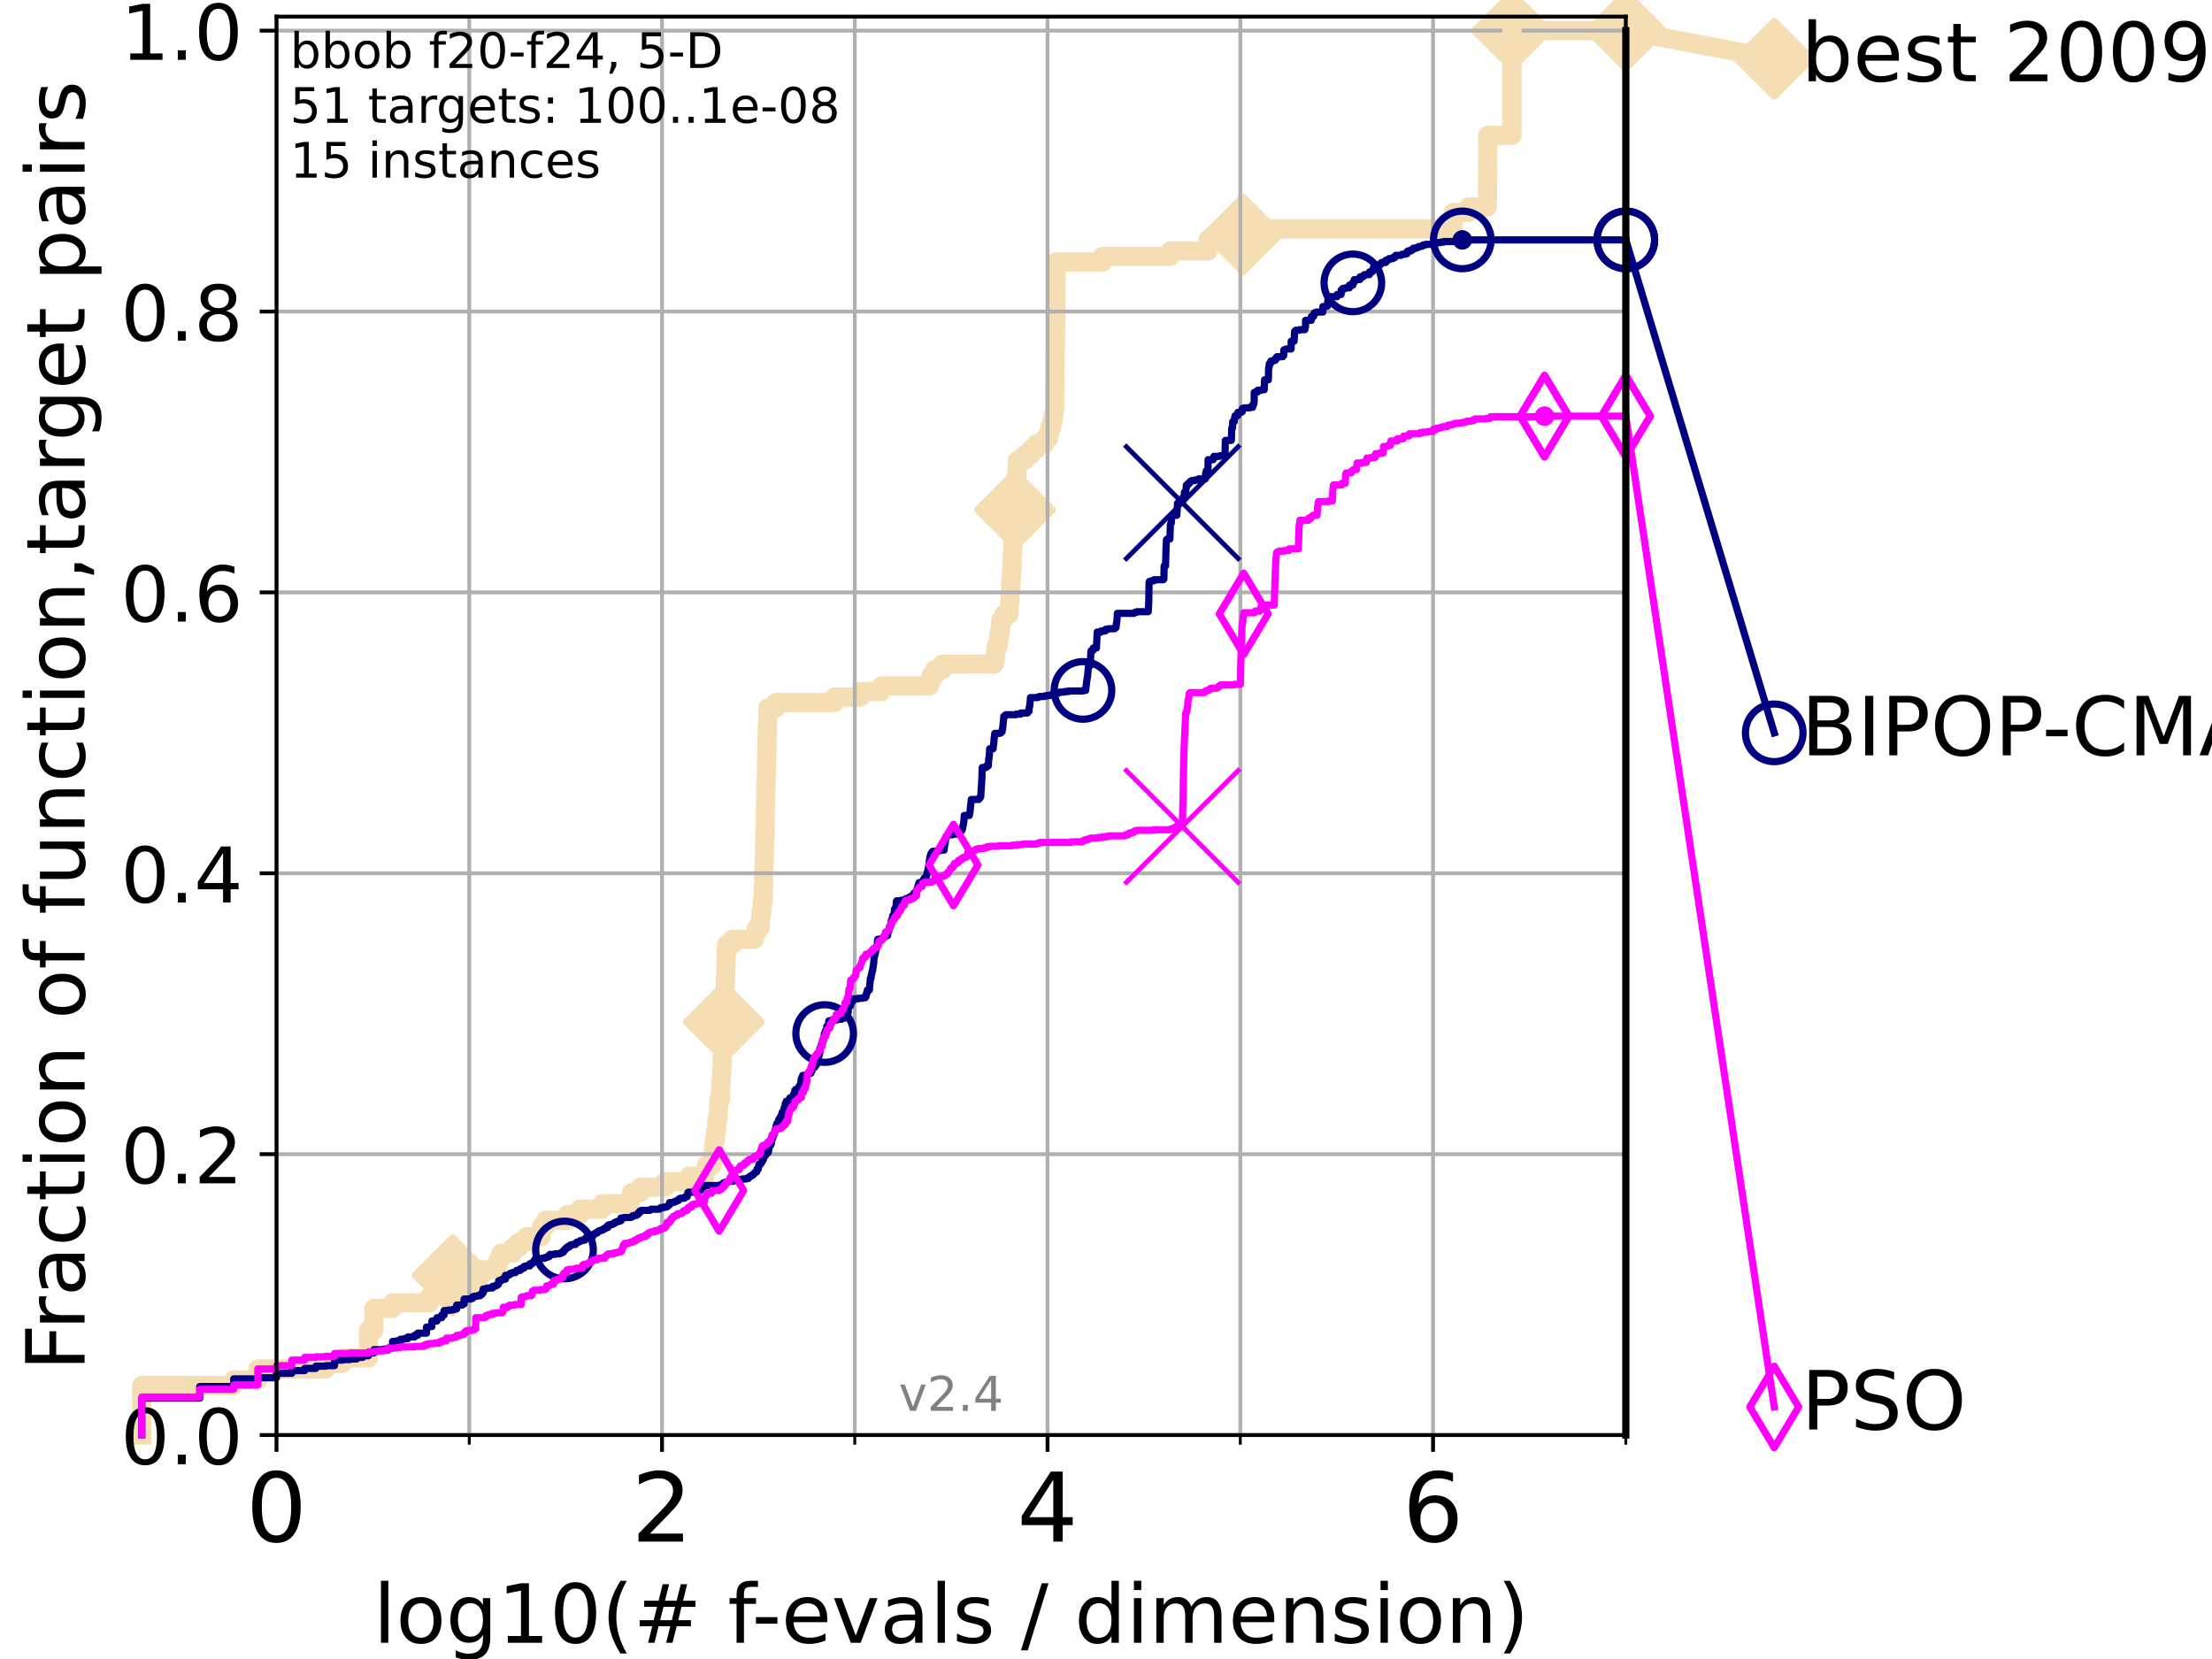 <?xml version="1.0" encoding="utf-8" standalone="no"?>
<!DOCTYPE svg PUBLIC "-//W3C//DTD SVG 1.1//EN"
  "http://www.w3.org/Graphics/SVG/1.1/DTD/svg11.dtd">
<!-- Created with matplotlib (https://matplotlib.org/) -->
<svg height="345.6pt" version="1.1" viewBox="0 0 460.8 345.6" width="460.8pt" xmlns="http://www.w3.org/2000/svg" xmlns:xlink="http://www.w3.org/1999/xlink">
 <defs>
  <style type="text/css">*{stroke-linecap:butt;stroke-linejoin:round;}</style>
 </defs>
 <g id="figure_1">
  <g id="patch_1">
   <path d="M 0 345.6 
L 460.8 345.6 
L 460.8 0 
L 0 0 
z
" style="fill:#ffffff;"/>
  </g>
  <g id="axes_1">
   <g id="patch_2">
    <path d="M 57.6 298.944 
L 338.688 298.944 
L 338.688 3.456 
L 57.6 3.456 
z
" style="fill:#ffffff;"/>
   </g>
   <g id="line2d_1">
    <path d="M 29.533 298.944 
L 29.533 288.618 
L 48.692 288.618 
L 48.692 287.471 
L 53.709 287.471 
L 53.709 285.176 
L 67.851 285.176 
L 67.851 284.029 
L 71.35 284.029 
L 71.35 282.882 
L 76.759 282.882 
L 76.759 277.145 
L 77.885 277.145 
L 77.885 272.556 
L 81.776 272.556 
L 81.776 271.409 
L 89.419 271.409 
L 89.419 270.261 
L 89.973 270.261 
L 89.973 269.114 
L 90.509 269.114 
L 90.509 267.967 
L 92.504 267.967 
L 92.504 266.82 
L 94.295 266.82 
L 94.295 265.672 
L 97.044 265.672 
L 97.044 264.525 
L 103.372 264.525 
L 103.372 263.378 
L 103.871 263.378 
L 103.871 262.23 
L 104.355 262.23 
L 104.355 261.083 
L 106.803 261.083 
L 106.803 259.936 
L 108.006 259.936 
L 108.006 258.788 
L 109.668 258.788 
L 109.668 257.641 
L 112.73 257.641 
L 112.73 256.494 
L 112.877 256.494 
L 112.877 255.346 
L 113.735 255.346 
L 113.735 254.199 
L 118.149 254.199 
L 118.149 253.052 
L 120.759 253.052 
L 120.759 251.905 
L 125.399 251.905 
L 125.399 250.757 
L 131.236 250.757 
L 131.236 249.61 
L 131.541 249.61 
L 131.541 248.463 
L 133.398 248.463 
L 133.398 247.315 
L 138.528 247.315 
L 138.528 246.168 
L 143.578 246.168 
L 143.578 245.021 
L 146.833 245.021 
L 146.833 243.873 
L 147.185 243.873 
L 147.185 242.726 
L 148.412 242.726 
L 148.412 241.579 
L 148.583 241.579 
L 148.62 239.284 
L 148.733 239.284 
L 148.733 238.137 
L 148.883 238.137 
L 148.883 236.99 
L 149.049 236.99 
L 149.049 235.842 
L 149.251 235.842 
L 149.341 233.548 
L 149.486 233.548 
L 149.486 232.4 
L 149.647 232.4 
L 149.7 230.106 
L 149.771 230.106 
L 149.771 228.958 
L 150.086 228.958 
L 150.138 225.517 
L 150.241 225.517 
L 150.31 223.222 
L 150.378 223.222 
L 150.463 219.78 
L 150.514 219.78 
L 150.531 217.485 
L 150.632 217.485 
L 150.683 214.044 
L 150.783 214.044 
L 150.8 210.602 
L 150.899 210.602 
L 150.982 207.16 
L 151.015 207.16 
L 151.097 203.718 
L 151.146 203.718 
L 151.228 200.276 
L 151.26 200.276 
L 151.341 196.834 
L 152.542 196.834 
L 152.542 195.687 
L 157.163 195.687 
L 157.163 194.539 
L 157.529 194.539 
L 157.529 193.392 
L 158.326 193.392 
L 158.434 191.097 
L 158.551 191.097 
L 158.551 189.95 
L 158.732 189.95 
L 158.785 187.656 
L 158.984 187.656 
L 159.077 183.066 
L 159.108 183.066 
L 159.201 178.477 
L 159.253 178.477 
L 159.355 173.888 
L 159.375 173.888 
L 159.457 168.151 
L 159.487 168.151 
L 159.548 163.562 
L 159.608 163.562 
L 159.718 157.826 
L 159.738 157.826 
L 159.848 150.942 
L 159.877 150.942 
L 159.927 147.5 
L 161.609 147.5 
L 161.609 146.353 
L 173.827 146.353 
L 173.827 145.205 
L 179.184 145.205 
L 179.184 144.058 
L 183.645 144.058 
L 183.645 142.911 
L 193.585 142.911 
L 193.585 141.763 
L 194.007 141.763 
L 194.007 140.616 
L 194.738 140.616 
L 194.738 139.469 
L 196.33 139.469 
L 196.33 138.322 
L 207.131 138.322 
L 207.131 137.174 
L 207.385 137.174 
L 207.475 134.88 
L 207.867 134.88 
L 207.867 133.732 
L 208.041 133.732 
L 208.041 132.585 
L 208.245 132.585 
L 208.245 131.438 
L 208.421 131.438 
L 208.508 129.143 
L 209.083 129.143 
L 209.083 127.996 
L 210.154 127.996 
L 210.249 125.701 
L 210.372 125.701 
L 210.441 123.407 
L 210.505 123.407 
L 210.576 121.112 
L 210.652 121.112 
L 210.728 118.817 
L 210.815 118.817 
L 210.873 115.375 
L 210.942 115.375 
L 210.991 113.081 
L 211.06 113.081 
L 211.145 110.786 
L 211.18 110.786 
L 211.237 108.492 
L 211.319 108.492 
L 211.375 106.197 
L 211.444 106.197 
L 211.494 103.902 
L 211.563 103.902 
L 211.627 101.608 
L 211.678 101.608 
L 211.766 99.313 
L 211.828 99.313 
L 211.881 97.019 
L 211.945 97.019 
L 211.945 95.871 
L 213.487 95.871 
L 213.487 94.724 
L 214.799 94.724 
L 214.799 93.577 
L 215.959 93.577 
L 215.959 92.429 
L 217.642 92.429 
L 217.642 91.282 
L 218.447 91.282 
L 218.447 90.135 
L 218.69 90.135 
L 218.69 88.987 
L 219.104 88.987 
L 219.104 87.84 
L 219.344 87.84 
L 219.344 86.693 
L 219.553 86.693 
L 219.553 85.546 
L 219.7 85.546 
L 219.797 72.925 
L 219.84 72.925 
L 219.948 66.041 
L 219.952 66.041 
L 220.012 54.568 
L 229.671 54.568 
L 229.671 53.421 
L 243.774 53.421 
L 243.774 52.274 
L 251.641 52.274 
L 251.65 49.979 
L 258.916 49.979 
L 258.916 47.685 
L 302.721 47.685 
L 302.769 44.243 
L 305.963 44.243 
L 305.963 43.095 
L 309.859 43.095 
L 309.95 28.18 
L 314.967 28.18 
L 314.974 6.382 
L 338.688 6.382 
L 338.688 6.382 
" style="fill:none;stroke:#f5deb3;stroke-linecap:square;stroke-width:4;"/>
   </g>
   <g id="line2d_2">
    <defs>
     <path d="M -0 7.778 
L 7.778 0 
L 0 -7.778 
L -7.778 -0 
z
" id="me693f79cd1" style="stroke:#f5deb3;stroke-linejoin:miter;stroke-width:1.5;"/>
    </defs>
    <g>
     <use style="fill:#f5deb3;stroke:#f5deb3;stroke-linejoin:miter;stroke-width:1.5;" x="94.295" xlink:href="#me693f79cd1" y="265.672"/>
     <use style="fill:#f5deb3;stroke:#f5deb3;stroke-linejoin:miter;stroke-width:1.5;" x="150.8" xlink:href="#me693f79cd1" y="212.896"/>
     <use style="fill:#f5deb3;stroke:#f5deb3;stroke-linejoin:miter;stroke-width:1.5;" x="211.444" xlink:href="#me693f79cd1" y="106.197"/>
     <use style="fill:#f5deb3;stroke:#f5deb3;stroke-linejoin:miter;stroke-width:1.5;" x="258.916" xlink:href="#me693f79cd1" y="48.832"/>
     <use style="fill:#f5deb3;stroke:#f5deb3;stroke-linejoin:miter;stroke-width:1.5;" x="314.974" xlink:href="#me693f79cd1" y="6.382"/>
     <use style="fill:#f5deb3;stroke:#f5deb3;stroke-linejoin:miter;stroke-width:1.5;" x="338.688" xlink:href="#me693f79cd1" y="6.382"/>
    </g>
   </g>
   <g id="line2d_3">
    <path style="fill:none;stroke:#f5deb3;stroke-linecap:square;stroke-width:4;"/>
    <g/>
   </g>
   <g id="line2d_4">
    <path d="M 338.688 6.382 
L 369.608 12.233 
" style="fill:none;stroke:#f5deb3;stroke-linecap:square;stroke-width:4;"/>
    <g>
     <use style="fill:#f5deb3;stroke:#f5deb3;stroke-linejoin:miter;stroke-width:1.5;" x="338.688" xlink:href="#me693f79cd1" y="6.382"/>
     <use style="fill:#f5deb3;stroke:#f5deb3;stroke-linejoin:miter;stroke-width:1.5;" x="369.608" xlink:href="#me693f79cd1" y="12.233"/>
    </g>
   </g>
   <g id="matplotlib.axis_1">
    <g id="xtick_1">
     <g id="line2d_5">
      <path clip-path="url(#p4cf57f2fe7)" d="M 57.6 298.944 
L 57.6 3.456 
" style="fill:none;stroke:#b0b0b0;stroke-linecap:square;stroke-width:0.8;"/>
     </g>
     <g id="line2d_6">
      <defs>
       <path d="M 0 0 
L 0 3.5 
" id="m0e729a6246" style="stroke:#000000;stroke-width:0.8;"/>
      </defs>
      <g>
       <use style="stroke:#000000;stroke-width:0.8;" x="57.6" xlink:href="#m0e729a6246" y="298.944"/>
      </g>
     </g>
     <g id="text_1">
      <!-- 0 -->
      <g transform="translate(51.237 321.141)scale(0.2 -0.2)">
       <defs>
        <path d="M 31.781 66.406 
Q 24.172 66.406 20.328 58.906 
Q 16.5 51.422 16.5 36.375 
Q 16.5 21.391 20.328 13.891 
Q 24.172 6.391 31.781 6.391 
Q 39.453 6.391 43.281 13.891 
Q 47.125 21.391 47.125 36.375 
Q 47.125 51.422 43.281 58.906 
Q 39.453 66.406 31.781 66.406 
z
M 31.781 74.219 
Q 44.047 74.219 50.516 64.516 
Q 56.984 54.828 56.984 36.375 
Q 56.984 17.969 50.516 8.266 
Q 44.047 -1.422 31.781 -1.422 
Q 19.531 -1.422 13.062 8.266 
Q 6.594 17.969 6.594 36.375 
Q 6.594 54.828 13.062 64.516 
Q 19.531 74.219 31.781 74.219 
z
" id="DejaVuSans-48"/>
       </defs>
       <use xlink:href="#DejaVuSans-48"/>
      </g>
     </g>
    </g>
    <g id="xtick_2">
     <g id="line2d_7">
      <path clip-path="url(#p4cf57f2fe7)" d="M 137.911 298.944 
L 137.911 3.456 
" style="fill:none;stroke:#b0b0b0;stroke-linecap:square;stroke-width:0.8;"/>
     </g>
     <g id="line2d_8">
      <g>
       <use style="stroke:#000000;stroke-width:0.8;" x="137.911" xlink:href="#m0e729a6246" y="298.944"/>
      </g>
     </g>
     <g id="text_2">
      <!-- 2 -->
      <g transform="translate(131.548 321.141)scale(0.2 -0.2)">
       <defs>
        <path d="M 19.188 8.297 
L 53.609 8.297 
L 53.609 0 
L 7.328 0 
L 7.328 8.297 
Q 12.938 14.109 22.625 23.891 
Q 32.328 33.688 34.812 36.531 
Q 39.547 41.844 41.422 45.531 
Q 43.312 49.219 43.312 52.781 
Q 43.312 58.594 39.234 62.25 
Q 35.156 65.922 28.609 65.922 
Q 23.969 65.922 18.812 64.312 
Q 13.672 62.703 7.812 59.422 
L 7.812 69.391 
Q 13.766 71.781 18.938 73 
Q 24.125 74.219 28.422 74.219 
Q 39.75 74.219 46.484 68.547 
Q 53.219 62.891 53.219 53.422 
Q 53.219 48.922 51.531 44.891 
Q 49.859 40.875 45.406 35.406 
Q 44.188 33.984 37.641 27.219 
Q 31.109 20.453 19.188 8.297 
z
" id="DejaVuSans-50"/>
       </defs>
       <use xlink:href="#DejaVuSans-50"/>
      </g>
     </g>
    </g>
    <g id="xtick_3">
     <g id="line2d_9">
      <path clip-path="url(#p4cf57f2fe7)" d="M 218.222 298.944 
L 218.222 3.456 
" style="fill:none;stroke:#b0b0b0;stroke-linecap:square;stroke-width:0.8;"/>
     </g>
     <g id="line2d_10">
      <g>
       <use style="stroke:#000000;stroke-width:0.8;" x="218.222" xlink:href="#m0e729a6246" y="298.944"/>
      </g>
     </g>
     <g id="text_3">
      <!-- 4 -->
      <g transform="translate(211.859 321.141)scale(0.2 -0.2)">
       <defs>
        <path d="M 37.797 64.312 
L 12.891 25.391 
L 37.797 25.391 
z
M 35.203 72.906 
L 47.609 72.906 
L 47.609 25.391 
L 58.016 25.391 
L 58.016 17.188 
L 47.609 17.188 
L 47.609 0 
L 37.797 0 
L 37.797 17.188 
L 4.891 17.188 
L 4.891 26.703 
z
" id="DejaVuSans-52"/>
       </defs>
       <use xlink:href="#DejaVuSans-52"/>
      </g>
     </g>
    </g>
    <g id="xtick_4">
     <g id="line2d_11">
      <path clip-path="url(#p4cf57f2fe7)" d="M 298.533 298.944 
L 298.533 3.456 
" style="fill:none;stroke:#b0b0b0;stroke-linecap:square;stroke-width:0.8;"/>
     </g>
     <g id="line2d_12">
      <g>
       <use style="stroke:#000000;stroke-width:0.8;" x="298.533" xlink:href="#m0e729a6246" y="298.944"/>
      </g>
     </g>
     <g id="text_4">
      <!-- 6 -->
      <g transform="translate(292.17 321.141)scale(0.2 -0.2)">
       <defs>
        <path d="M 33.016 40.375 
Q 26.375 40.375 22.484 35.828 
Q 18.609 31.297 18.609 23.391 
Q 18.609 15.531 22.484 10.953 
Q 26.375 6.391 33.016 6.391 
Q 39.656 6.391 43.531 10.953 
Q 47.406 15.531 47.406 23.391 
Q 47.406 31.297 43.531 35.828 
Q 39.656 40.375 33.016 40.375 
z
M 52.594 71.297 
L 52.594 62.312 
Q 48.875 64.062 45.094 64.984 
Q 41.312 65.922 37.594 65.922 
Q 27.828 65.922 22.672 59.328 
Q 17.531 52.734 16.797 39.406 
Q 19.672 43.656 24.016 45.922 
Q 28.375 48.188 33.594 48.188 
Q 44.578 48.188 50.953 41.516 
Q 57.328 34.859 57.328 23.391 
Q 57.328 12.156 50.688 5.359 
Q 44.047 -1.422 33.016 -1.422 
Q 20.359 -1.422 13.672 8.266 
Q 6.984 17.969 6.984 36.375 
Q 6.984 53.656 15.188 63.938 
Q 23.391 74.219 37.203 74.219 
Q 40.922 74.219 44.703 73.484 
Q 48.484 72.75 52.594 71.297 
z
" id="DejaVuSans-54"/>
       </defs>
       <use xlink:href="#DejaVuSans-54"/>
      </g>
     </g>
    </g>
    <g id="xtick_5">
     <g id="line2d_13">
      <path clip-path="url(#p4cf57f2fe7)" d="M 97.755 298.944 
L 97.755 3.456 
" style="fill:none;stroke:#b0b0b0;stroke-linecap:square;stroke-width:0.8;"/>
     </g>
     <g id="line2d_14">
      <defs>
       <path d="M 0 0 
L 0 2 
" id="m3e62454928" style="stroke:#000000;stroke-width:0.6;"/>
      </defs>
      <g>
       <use style="stroke:#000000;stroke-width:0.6;" x="97.755" xlink:href="#m3e62454928" y="298.944"/>
      </g>
     </g>
    </g>
    <g id="xtick_6">
     <g id="line2d_15">
      <path clip-path="url(#p4cf57f2fe7)" d="M 178.066 298.944 
L 178.066 3.456 
" style="fill:none;stroke:#b0b0b0;stroke-linecap:square;stroke-width:0.8;"/>
     </g>
     <g id="line2d_16">
      <g>
       <use style="stroke:#000000;stroke-width:0.6;" x="178.066" xlink:href="#m3e62454928" y="298.944"/>
      </g>
     </g>
    </g>
    <g id="xtick_7">
     <g id="line2d_17">
      <path clip-path="url(#p4cf57f2fe7)" d="M 258.377 298.944 
L 258.377 3.456 
" style="fill:none;stroke:#b0b0b0;stroke-linecap:square;stroke-width:0.8;"/>
     </g>
     <g id="line2d_18">
      <g>
       <use style="stroke:#000000;stroke-width:0.6;" x="258.377" xlink:href="#m3e62454928" y="298.944"/>
      </g>
     </g>
    </g>
    <g id="xtick_8">
     <g id="line2d_19">
      <path clip-path="url(#p4cf57f2fe7)" d="M 338.688 298.944 
L 338.688 3.456 
" style="fill:none;stroke:#b0b0b0;stroke-linecap:square;stroke-width:0.8;"/>
     </g>
     <g id="line2d_20">
      <g>
       <use style="stroke:#000000;stroke-width:0.6;" x="338.688" xlink:href="#m3e62454928" y="298.944"/>
      </g>
     </g>
    </g>
    <g id="text_5">
     <!-- log10(# f-evals / dimension) -->
     <g transform="translate(77.764 342.218)scale(0.17 -0.17)">
      <defs>
       <path d="M 9.422 75.984 
L 18.406 75.984 
L 18.406 0 
L 9.422 0 
z
" id="DejaVuSans-108"/>
       <path d="M 30.609 48.391 
Q 23.391 48.391 19.188 42.75 
Q 14.984 37.109 14.984 27.297 
Q 14.984 17.484 19.156 11.844 
Q 23.344 6.203 30.609 6.203 
Q 37.797 6.203 41.984 11.859 
Q 46.188 17.531 46.188 27.297 
Q 46.188 37.016 41.984 42.703 
Q 37.797 48.391 30.609 48.391 
z
M 30.609 56 
Q 42.328 56 49.016 48.375 
Q 55.719 40.766 55.719 27.297 
Q 55.719 13.875 49.016 6.219 
Q 42.328 -1.422 30.609 -1.422 
Q 18.844 -1.422 12.172 6.219 
Q 5.516 13.875 5.516 27.297 
Q 5.516 40.766 12.172 48.375 
Q 18.844 56 30.609 56 
z
" id="DejaVuSans-111"/>
       <path d="M 45.406 27.984 
Q 45.406 37.75 41.375 43.109 
Q 37.359 48.484 30.078 48.484 
Q 22.859 48.484 18.828 43.109 
Q 14.797 37.75 14.797 27.984 
Q 14.797 18.266 18.828 12.891 
Q 22.859 7.516 30.078 7.516 
Q 37.359 7.516 41.375 12.891 
Q 45.406 18.266 45.406 27.984 
z
M 54.391 6.781 
Q 54.391 -7.172 48.188 -13.984 
Q 42 -20.797 29.203 -20.797 
Q 24.469 -20.797 20.266 -20.094 
Q 16.062 -19.391 12.109 -17.922 
L 12.109 -9.188 
Q 16.062 -11.328 19.922 -12.344 
Q 23.781 -13.375 27.781 -13.375 
Q 36.625 -13.375 41.016 -8.766 
Q 45.406 -4.156 45.406 5.172 
L 45.406 9.625 
Q 42.625 4.781 38.281 2.391 
Q 33.938 0 27.875 0 
Q 17.828 0 11.672 7.656 
Q 5.516 15.328 5.516 27.984 
Q 5.516 40.672 11.672 48.328 
Q 17.828 56 27.875 56 
Q 33.938 56 38.281 53.609 
Q 42.625 51.219 45.406 46.391 
L 45.406 54.688 
L 54.391 54.688 
z
" id="DejaVuSans-103"/>
       <path d="M 12.406 8.297 
L 28.516 8.297 
L 28.516 63.922 
L 10.984 60.406 
L 10.984 69.391 
L 28.422 72.906 
L 38.281 72.906 
L 38.281 8.297 
L 54.391 8.297 
L 54.391 0 
L 12.406 0 
z
" id="DejaVuSans-49"/>
       <path d="M 31 75.875 
Q 24.469 64.656 21.281 53.656 
Q 18.109 42.672 18.109 31.391 
Q 18.109 20.125 21.312 9.062 
Q 24.516 -2 31 -13.188 
L 23.188 -13.188 
Q 15.875 -1.703 12.234 9.375 
Q 8.594 20.453 8.594 31.391 
Q 8.594 42.281 12.203 53.312 
Q 15.828 64.359 23.188 75.875 
z
" id="DejaVuSans-40"/>
       <path d="M 51.125 44 
L 36.922 44 
L 32.812 27.688 
L 47.125 27.688 
z
M 43.797 71.781 
L 38.719 51.516 
L 52.984 51.516 
L 58.109 71.781 
L 65.922 71.781 
L 60.891 51.516 
L 76.125 51.516 
L 76.125 44 
L 58.984 44 
L 54.984 27.688 
L 70.516 27.688 
L 70.516 20.219 
L 53.078 20.219 
L 48 0 
L 40.188 0 
L 45.219 20.219 
L 30.906 20.219 
L 25.875 0 
L 18.016 0 
L 23.094 20.219 
L 7.719 20.219 
L 7.719 27.688 
L 24.906 27.688 
L 29 44 
L 13.281 44 
L 13.281 51.516 
L 30.906 51.516 
L 35.891 71.781 
z
" id="DejaVuSans-35"/>
       <path id="DejaVuSans-32"/>
       <path d="M 37.109 75.984 
L 37.109 68.5 
L 28.516 68.5 
Q 23.688 68.5 21.797 66.547 
Q 19.922 64.594 19.922 59.516 
L 19.922 54.688 
L 34.719 54.688 
L 34.719 47.703 
L 19.922 47.703 
L 19.922 0 
L 10.891 0 
L 10.891 47.703 
L 2.297 47.703 
L 2.297 54.688 
L 10.891 54.688 
L 10.891 58.5 
Q 10.891 67.625 15.141 71.797 
Q 19.391 75.984 28.609 75.984 
z
" id="DejaVuSans-102"/>
       <path d="M 4.891 31.391 
L 31.203 31.391 
L 31.203 23.391 
L 4.891 23.391 
z
" id="DejaVuSans-45"/>
       <path d="M 56.203 29.594 
L 56.203 25.203 
L 14.891 25.203 
Q 15.484 15.922 20.484 11.062 
Q 25.484 6.203 34.422 6.203 
Q 39.594 6.203 44.453 7.469 
Q 49.312 8.734 54.109 11.281 
L 54.109 2.781 
Q 49.266 0.734 44.188 -0.344 
Q 39.109 -1.422 33.891 -1.422 
Q 20.797 -1.422 13.156 6.188 
Q 5.516 13.812 5.516 26.812 
Q 5.516 40.234 12.766 48.109 
Q 20.016 56 32.328 56 
Q 43.359 56 49.781 48.891 
Q 56.203 41.797 56.203 29.594 
z
M 47.219 32.234 
Q 47.125 39.594 43.094 43.984 
Q 39.062 48.391 32.422 48.391 
Q 24.906 48.391 20.391 44.141 
Q 15.875 39.891 15.188 32.172 
z
" id="DejaVuSans-101"/>
       <path d="M 2.984 54.688 
L 12.5 54.688 
L 29.594 8.797 
L 46.688 54.688 
L 56.203 54.688 
L 35.688 0 
L 23.484 0 
z
" id="DejaVuSans-118"/>
       <path d="M 34.281 27.484 
Q 23.391 27.484 19.188 25 
Q 14.984 22.516 14.984 16.5 
Q 14.984 11.719 18.141 8.906 
Q 21.297 6.109 26.703 6.109 
Q 34.188 6.109 38.703 11.406 
Q 43.219 16.703 43.219 25.484 
L 43.219 27.484 
z
M 52.203 31.203 
L 52.203 0 
L 43.219 0 
L 43.219 8.297 
Q 40.141 3.328 35.547 0.953 
Q 30.953 -1.422 24.312 -1.422 
Q 15.922 -1.422 10.953 3.297 
Q 6 8.016 6 15.922 
Q 6 25.141 12.172 29.828 
Q 18.359 34.516 30.609 34.516 
L 43.219 34.516 
L 43.219 35.406 
Q 43.219 41.609 39.141 45 
Q 35.062 48.391 27.688 48.391 
Q 23 48.391 18.547 47.266 
Q 14.109 46.141 10.016 43.891 
L 10.016 52.203 
Q 14.938 54.109 19.578 55.047 
Q 24.219 56 28.609 56 
Q 40.484 56 46.344 49.844 
Q 52.203 43.703 52.203 31.203 
z
" id="DejaVuSans-97"/>
       <path d="M 44.281 53.078 
L 44.281 44.578 
Q 40.484 46.531 36.375 47.5 
Q 32.281 48.484 27.875 48.484 
Q 21.188 48.484 17.844 46.438 
Q 14.5 44.391 14.5 40.281 
Q 14.5 37.156 16.891 35.375 
Q 19.281 33.594 26.516 31.984 
L 29.594 31.297 
Q 39.156 29.25 43.188 25.516 
Q 47.219 21.781 47.219 15.094 
Q 47.219 7.469 41.188 3.016 
Q 35.156 -1.422 24.609 -1.422 
Q 20.219 -1.422 15.453 -0.562 
Q 10.688 0.297 5.422 2 
L 5.422 11.281 
Q 10.406 8.688 15.234 7.391 
Q 20.062 6.109 24.812 6.109 
Q 31.156 6.109 34.562 8.281 
Q 37.984 10.453 37.984 14.406 
Q 37.984 18.062 35.516 20.016 
Q 33.062 21.969 24.703 23.781 
L 21.578 24.516 
Q 13.234 26.266 9.516 29.906 
Q 5.812 33.547 5.812 39.891 
Q 5.812 47.609 11.281 51.797 
Q 16.75 56 26.812 56 
Q 31.781 56 36.172 55.266 
Q 40.578 54.547 44.281 53.078 
z
" id="DejaVuSans-115"/>
       <path d="M 25.391 72.906 
L 33.688 72.906 
L 8.297 -9.281 
L 0 -9.281 
z
" id="DejaVuSans-47"/>
       <path d="M 45.406 46.391 
L 45.406 75.984 
L 54.391 75.984 
L 54.391 0 
L 45.406 0 
L 45.406 8.203 
Q 42.578 3.328 38.25 0.953 
Q 33.938 -1.422 27.875 -1.422 
Q 17.969 -1.422 11.734 6.484 
Q 5.516 14.406 5.516 27.297 
Q 5.516 40.188 11.734 48.094 
Q 17.969 56 27.875 56 
Q 33.938 56 38.25 53.625 
Q 42.578 51.266 45.406 46.391 
z
M 14.797 27.297 
Q 14.797 17.391 18.875 11.75 
Q 22.953 6.109 30.078 6.109 
Q 37.203 6.109 41.297 11.75 
Q 45.406 17.391 45.406 27.297 
Q 45.406 37.203 41.297 42.844 
Q 37.203 48.484 30.078 48.484 
Q 22.953 48.484 18.875 42.844 
Q 14.797 37.203 14.797 27.297 
z
" id="DejaVuSans-100"/>
       <path d="M 9.422 54.688 
L 18.406 54.688 
L 18.406 0 
L 9.422 0 
z
M 9.422 75.984 
L 18.406 75.984 
L 18.406 64.594 
L 9.422 64.594 
z
" id="DejaVuSans-105"/>
       <path d="M 52 44.188 
Q 55.375 50.25 60.062 53.125 
Q 64.75 56 71.094 56 
Q 79.641 56 84.281 50.016 
Q 88.922 44.047 88.922 33.016 
L 88.922 0 
L 79.891 0 
L 79.891 32.719 
Q 79.891 40.578 77.094 44.375 
Q 74.312 48.188 68.609 48.188 
Q 61.625 48.188 57.562 43.547 
Q 53.516 38.922 53.516 30.906 
L 53.516 0 
L 44.484 0 
L 44.484 32.719 
Q 44.484 40.625 41.703 44.406 
Q 38.922 48.188 33.109 48.188 
Q 26.219 48.188 22.156 43.531 
Q 18.109 38.875 18.109 30.906 
L 18.109 0 
L 9.078 0 
L 9.078 54.688 
L 18.109 54.688 
L 18.109 46.188 
Q 21.188 51.219 25.484 53.609 
Q 29.781 56 35.688 56 
Q 41.656 56 45.828 52.969 
Q 50 49.953 52 44.188 
z
" id="DejaVuSans-109"/>
       <path d="M 54.891 33.016 
L 54.891 0 
L 45.906 0 
L 45.906 32.719 
Q 45.906 40.484 42.875 44.328 
Q 39.844 48.188 33.797 48.188 
Q 26.516 48.188 22.312 43.547 
Q 18.109 38.922 18.109 30.906 
L 18.109 0 
L 9.078 0 
L 9.078 54.688 
L 18.109 54.688 
L 18.109 46.188 
Q 21.344 51.125 25.703 53.562 
Q 30.078 56 35.797 56 
Q 45.219 56 50.047 50.172 
Q 54.891 44.344 54.891 33.016 
z
" id="DejaVuSans-110"/>
       <path d="M 8.016 75.875 
L 15.828 75.875 
Q 23.141 64.359 26.781 53.312 
Q 30.422 42.281 30.422 31.391 
Q 30.422 20.453 26.781 9.375 
Q 23.141 -1.703 15.828 -13.188 
L 8.016 -13.188 
Q 14.5 -2 17.703 9.062 
Q 20.906 20.125 20.906 31.391 
Q 20.906 42.672 17.703 53.656 
Q 14.5 64.656 8.016 75.875 
z
" id="DejaVuSans-41"/>
      </defs>
      <use xlink:href="#DejaVuSans-108"/>
      <use x="27.783" xlink:href="#DejaVuSans-111"/>
      <use x="88.965" xlink:href="#DejaVuSans-103"/>
      <use x="152.441" xlink:href="#DejaVuSans-49"/>
      <use x="216.064" xlink:href="#DejaVuSans-48"/>
      <use x="279.688" xlink:href="#DejaVuSans-40"/>
      <use x="318.701" xlink:href="#DejaVuSans-35"/>
      <use x="402.49" xlink:href="#DejaVuSans-32"/>
      <use x="434.277" xlink:href="#DejaVuSans-102"/>
      <use x="463.982" xlink:href="#DejaVuSans-45"/>
      <use x="500.066" xlink:href="#DejaVuSans-101"/>
      <use x="561.59" xlink:href="#DejaVuSans-118"/>
      <use x="620.77" xlink:href="#DejaVuSans-97"/>
      <use x="682.049" xlink:href="#DejaVuSans-108"/>
      <use x="709.832" xlink:href="#DejaVuSans-115"/>
      <use x="761.932" xlink:href="#DejaVuSans-32"/>
      <use x="793.719" xlink:href="#DejaVuSans-47"/>
      <use x="827.41" xlink:href="#DejaVuSans-32"/>
      <use x="859.197" xlink:href="#DejaVuSans-100"/>
      <use x="922.674" xlink:href="#DejaVuSans-105"/>
      <use x="950.457" xlink:href="#DejaVuSans-109"/>
      <use x="1047.869" xlink:href="#DejaVuSans-101"/>
      <use x="1109.393" xlink:href="#DejaVuSans-110"/>
      <use x="1172.771" xlink:href="#DejaVuSans-115"/>
      <use x="1224.871" xlink:href="#DejaVuSans-105"/>
      <use x="1252.654" xlink:href="#DejaVuSans-111"/>
      <use x="1313.836" xlink:href="#DejaVuSans-110"/>
      <use x="1377.215" xlink:href="#DejaVuSans-41"/>
     </g>
    </g>
   </g>
   <g id="matplotlib.axis_2">
    <g id="ytick_1">
     <g id="line2d_21">
      <path clip-path="url(#p4cf57f2fe7)" d="M 57.6 298.944 
L 338.688 298.944 
" style="fill:none;stroke:#b0b0b0;stroke-linecap:square;stroke-width:0.8;"/>
     </g>
     <g id="line2d_22">
      <defs>
       <path d="M 0 0 
L -3.5 0 
" id="ma86a52befd" style="stroke:#000000;stroke-width:0.8;"/>
      </defs>
      <g>
       <use style="stroke:#000000;stroke-width:0.8;" x="57.6" xlink:href="#ma86a52befd" y="298.944"/>
      </g>
     </g>
     <g id="text_6">
      <!-- 0.0 -->
      <g transform="translate(25.155 305.023)scale(0.16 -0.16)">
       <defs>
        <path d="M 10.688 12.406 
L 21 12.406 
L 21 0 
L 10.688 0 
z
" id="DejaVuSans-46"/>
       </defs>
       <use xlink:href="#DejaVuSans-48"/>
       <use x="63.623" xlink:href="#DejaVuSans-46"/>
       <use x="95.41" xlink:href="#DejaVuSans-48"/>
      </g>
     </g>
    </g>
    <g id="ytick_2">
     <g id="line2d_23">
      <path clip-path="url(#p4cf57f2fe7)" d="M 57.6 240.432 
L 338.688 240.432 
" style="fill:none;stroke:#b0b0b0;stroke-linecap:square;stroke-width:0.8;"/>
     </g>
     <g id="line2d_24">
      <g>
       <use style="stroke:#000000;stroke-width:0.8;" x="57.6" xlink:href="#ma86a52befd" y="240.432"/>
      </g>
     </g>
     <g id="text_7">
      <!-- 0.2 -->
      <g transform="translate(25.155 246.51)scale(0.16 -0.16)">
       <use xlink:href="#DejaVuSans-48"/>
       <use x="63.623" xlink:href="#DejaVuSans-46"/>
       <use x="95.41" xlink:href="#DejaVuSans-50"/>
      </g>
     </g>
    </g>
    <g id="ytick_3">
     <g id="line2d_25">
      <path clip-path="url(#p4cf57f2fe7)" d="M 57.6 181.919 
L 338.688 181.919 
" style="fill:none;stroke:#b0b0b0;stroke-linecap:square;stroke-width:0.8;"/>
     </g>
     <g id="line2d_26">
      <g>
       <use style="stroke:#000000;stroke-width:0.8;" x="57.6" xlink:href="#ma86a52befd" y="181.919"/>
      </g>
     </g>
     <g id="text_8">
      <!-- 0.4 -->
      <g transform="translate(25.155 187.998)scale(0.16 -0.16)">
       <use xlink:href="#DejaVuSans-48"/>
       <use x="63.623" xlink:href="#DejaVuSans-46"/>
       <use x="95.41" xlink:href="#DejaVuSans-52"/>
      </g>
     </g>
    </g>
    <g id="ytick_4">
     <g id="line2d_27">
      <path clip-path="url(#p4cf57f2fe7)" d="M 57.6 123.407 
L 338.688 123.407 
" style="fill:none;stroke:#b0b0b0;stroke-linecap:square;stroke-width:0.8;"/>
     </g>
     <g id="line2d_28">
      <g>
       <use style="stroke:#000000;stroke-width:0.8;" x="57.6" xlink:href="#ma86a52befd" y="123.407"/>
      </g>
     </g>
     <g id="text_9">
      <!-- 0.6 -->
      <g transform="translate(25.155 129.485)scale(0.16 -0.16)">
       <use xlink:href="#DejaVuSans-48"/>
       <use x="63.623" xlink:href="#DejaVuSans-46"/>
       <use x="95.41" xlink:href="#DejaVuSans-54"/>
      </g>
     </g>
    </g>
    <g id="ytick_5">
     <g id="line2d_29">
      <path clip-path="url(#p4cf57f2fe7)" d="M 57.6 64.894 
L 338.688 64.894 
" style="fill:none;stroke:#b0b0b0;stroke-linecap:square;stroke-width:0.8;"/>
     </g>
     <g id="line2d_30">
      <g>
       <use style="stroke:#000000;stroke-width:0.8;" x="57.6" xlink:href="#ma86a52befd" y="64.894"/>
      </g>
     </g>
     <g id="text_10">
      <!-- 0.8 -->
      <g transform="translate(25.155 70.973)scale(0.16 -0.16)">
       <defs>
        <path d="M 31.781 34.625 
Q 24.75 34.625 20.719 30.859 
Q 16.703 27.094 16.703 20.516 
Q 16.703 13.922 20.719 10.156 
Q 24.75 6.391 31.781 6.391 
Q 38.812 6.391 42.859 10.172 
Q 46.922 13.969 46.922 20.516 
Q 46.922 27.094 42.891 30.859 
Q 38.875 34.625 31.781 34.625 
z
M 21.922 38.812 
Q 15.578 40.375 12.031 44.719 
Q 8.5 49.078 8.5 55.328 
Q 8.5 64.062 14.719 69.141 
Q 20.953 74.219 31.781 74.219 
Q 42.672 74.219 48.875 69.141 
Q 55.078 64.062 55.078 55.328 
Q 55.078 49.078 51.531 44.719 
Q 48 40.375 41.703 38.812 
Q 48.828 37.156 52.797 32.312 
Q 56.781 27.484 56.781 20.516 
Q 56.781 9.906 50.312 4.234 
Q 43.844 -1.422 31.781 -1.422 
Q 19.734 -1.422 13.25 4.234 
Q 6.781 9.906 6.781 20.516 
Q 6.781 27.484 10.781 32.312 
Q 14.797 37.156 21.922 38.812 
z
M 18.312 54.391 
Q 18.312 48.734 21.844 45.562 
Q 25.391 42.391 31.781 42.391 
Q 38.141 42.391 41.719 45.562 
Q 45.312 48.734 45.312 54.391 
Q 45.312 60.062 41.719 63.234 
Q 38.141 66.406 31.781 66.406 
Q 25.391 66.406 21.844 63.234 
Q 18.312 60.062 18.312 54.391 
z
" id="DejaVuSans-56"/>
       </defs>
       <use xlink:href="#DejaVuSans-48"/>
       <use x="63.623" xlink:href="#DejaVuSans-46"/>
       <use x="95.41" xlink:href="#DejaVuSans-56"/>
      </g>
     </g>
    </g>
    <g id="ytick_6">
     <g id="line2d_31">
      <path clip-path="url(#p4cf57f2fe7)" d="M 57.6 6.382 
L 338.688 6.382 
" style="fill:none;stroke:#b0b0b0;stroke-linecap:square;stroke-width:0.8;"/>
     </g>
     <g id="line2d_32">
      <g>
       <use style="stroke:#000000;stroke-width:0.8;" x="57.6" xlink:href="#ma86a52befd" y="6.382"/>
      </g>
     </g>
     <g id="text_11">
      <!-- 1.0 -->
      <g transform="translate(25.155 12.46)scale(0.16 -0.16)">
       <use xlink:href="#DejaVuSans-49"/>
       <use x="63.623" xlink:href="#DejaVuSans-46"/>
       <use x="95.41" xlink:href="#DejaVuSans-48"/>
      </g>
     </g>
    </g>
    <g id="text_12">
     <!-- Fraction of function,target pairs -->
     <g transform="translate(17.62 285.585)rotate(-90)scale(0.17 -0.17)">
      <defs>
       <path d="M 9.812 72.906 
L 51.703 72.906 
L 51.703 64.594 
L 19.672 64.594 
L 19.672 43.109 
L 48.578 43.109 
L 48.578 34.812 
L 19.672 34.812 
L 19.672 0 
L 9.812 0 
z
" id="DejaVuSans-70"/>
       <path d="M 41.109 46.297 
Q 39.594 47.172 37.812 47.578 
Q 36.031 48 33.891 48 
Q 26.266 48 22.188 43.047 
Q 18.109 38.094 18.109 28.812 
L 18.109 0 
L 9.078 0 
L 9.078 54.688 
L 18.109 54.688 
L 18.109 46.188 
Q 20.953 51.172 25.484 53.578 
Q 30.031 56 36.531 56 
Q 37.453 56 38.578 55.875 
Q 39.703 55.766 41.062 55.516 
z
" id="DejaVuSans-114"/>
       <path d="M 48.781 52.594 
L 48.781 44.188 
Q 44.969 46.297 41.141 47.344 
Q 37.312 48.391 33.406 48.391 
Q 24.656 48.391 19.812 42.844 
Q 14.984 37.312 14.984 27.297 
Q 14.984 17.281 19.812 11.734 
Q 24.656 6.203 33.406 6.203 
Q 37.312 6.203 41.141 7.25 
Q 44.969 8.297 48.781 10.406 
L 48.781 2.094 
Q 45.016 0.344 40.984 -0.531 
Q 36.969 -1.422 32.422 -1.422 
Q 20.062 -1.422 12.781 6.344 
Q 5.516 14.109 5.516 27.297 
Q 5.516 40.672 12.859 48.328 
Q 20.219 56 33.016 56 
Q 37.156 56 41.109 55.141 
Q 45.062 54.297 48.781 52.594 
z
" id="DejaVuSans-99"/>
       <path d="M 18.312 70.219 
L 18.312 54.688 
L 36.812 54.688 
L 36.812 47.703 
L 18.312 47.703 
L 18.312 18.016 
Q 18.312 11.328 20.141 9.422 
Q 21.969 7.516 27.594 7.516 
L 36.812 7.516 
L 36.812 0 
L 27.594 0 
Q 17.188 0 13.234 3.875 
Q 9.281 7.766 9.281 18.016 
L 9.281 47.703 
L 2.688 47.703 
L 2.688 54.688 
L 9.281 54.688 
L 9.281 70.219 
z
" id="DejaVuSans-116"/>
       <path d="M 8.5 21.578 
L 8.5 54.688 
L 17.484 54.688 
L 17.484 21.922 
Q 17.484 14.156 20.5 10.266 
Q 23.531 6.391 29.594 6.391 
Q 36.859 6.391 41.078 11.031 
Q 45.312 15.672 45.312 23.688 
L 45.312 54.688 
L 54.297 54.688 
L 54.297 0 
L 45.312 0 
L 45.312 8.406 
Q 42.047 3.422 37.719 1 
Q 33.406 -1.422 27.688 -1.422 
Q 18.266 -1.422 13.375 4.438 
Q 8.5 10.297 8.5 21.578 
z
M 31.109 56 
z
" id="DejaVuSans-117"/>
       <path d="M 11.719 12.406 
L 22.016 12.406 
L 22.016 4 
L 14.016 -11.625 
L 7.719 -11.625 
L 11.719 4 
z
" id="DejaVuSans-44"/>
       <path d="M 18.109 8.203 
L 18.109 -20.797 
L 9.078 -20.797 
L 9.078 54.688 
L 18.109 54.688 
L 18.109 46.391 
Q 20.953 51.266 25.266 53.625 
Q 29.594 56 35.594 56 
Q 45.562 56 51.781 48.094 
Q 58.016 40.188 58.016 27.297 
Q 58.016 14.406 51.781 6.484 
Q 45.562 -1.422 35.594 -1.422 
Q 29.594 -1.422 25.266 0.953 
Q 20.953 3.328 18.109 8.203 
z
M 48.688 27.297 
Q 48.688 37.203 44.609 42.844 
Q 40.531 48.484 33.406 48.484 
Q 26.266 48.484 22.188 42.844 
Q 18.109 37.203 18.109 27.297 
Q 18.109 17.391 22.188 11.75 
Q 26.266 6.109 33.406 6.109 
Q 40.531 6.109 44.609 11.75 
Q 48.688 17.391 48.688 27.297 
z
" id="DejaVuSans-112"/>
      </defs>
      <use xlink:href="#DejaVuSans-70"/>
      <use x="50.27" xlink:href="#DejaVuSans-114"/>
      <use x="91.383" xlink:href="#DejaVuSans-97"/>
      <use x="152.662" xlink:href="#DejaVuSans-99"/>
      <use x="207.643" xlink:href="#DejaVuSans-116"/>
      <use x="246.852" xlink:href="#DejaVuSans-105"/>
      <use x="274.635" xlink:href="#DejaVuSans-111"/>
      <use x="335.816" xlink:href="#DejaVuSans-110"/>
      <use x="399.195" xlink:href="#DejaVuSans-32"/>
      <use x="430.982" xlink:href="#DejaVuSans-111"/>
      <use x="492.164" xlink:href="#DejaVuSans-102"/>
      <use x="527.369" xlink:href="#DejaVuSans-32"/>
      <use x="559.156" xlink:href="#DejaVuSans-102"/>
      <use x="594.361" xlink:href="#DejaVuSans-117"/>
      <use x="657.74" xlink:href="#DejaVuSans-110"/>
      <use x="721.119" xlink:href="#DejaVuSans-99"/>
      <use x="776.1" xlink:href="#DejaVuSans-116"/>
      <use x="815.309" xlink:href="#DejaVuSans-105"/>
      <use x="843.092" xlink:href="#DejaVuSans-111"/>
      <use x="904.273" xlink:href="#DejaVuSans-110"/>
      <use x="967.652" xlink:href="#DejaVuSans-44"/>
      <use x="999.439" xlink:href="#DejaVuSans-116"/>
      <use x="1038.648" xlink:href="#DejaVuSans-97"/>
      <use x="1099.928" xlink:href="#DejaVuSans-114"/>
      <use x="1139.291" xlink:href="#DejaVuSans-103"/>
      <use x="1202.768" xlink:href="#DejaVuSans-101"/>
      <use x="1264.291" xlink:href="#DejaVuSans-116"/>
      <use x="1303.5" xlink:href="#DejaVuSans-32"/>
      <use x="1335.287" xlink:href="#DejaVuSans-112"/>
      <use x="1398.764" xlink:href="#DejaVuSans-97"/>
      <use x="1460.043" xlink:href="#DejaVuSans-105"/>
      <use x="1487.826" xlink:href="#DejaVuSans-114"/>
      <use x="1528.939" xlink:href="#DejaVuSans-115"/>
     </g>
    </g>
   </g>
   <g id="line2d_33">
    <defs>
     <path d="M 0 1.5 
C 0.398 1.5 0.779 1.342 1.061 1.061 
C 1.342 0.779 1.5 0.398 1.5 0 
C 1.5 -0.398 1.342 -0.779 1.061 -1.061 
C 0.779 -1.342 0.398 -1.5 0 -1.5 
C -0.398 -1.5 -0.779 -1.342 -1.061 -1.061 
C -1.342 -0.779 -1.5 -0.398 -1.5 0 
C -1.5 0.398 -1.342 0.779 -1.061 1.061 
C -0.779 1.342 -0.398 1.5 0 1.5 
z
" id="m3c97e4b6dd" style="stroke:#f5deb3;"/>
    </defs>
    <g>
     <use style="fill:#f5deb3;stroke:#f5deb3;" x="314.974" xlink:href="#m3c97e4b6dd" y="6.382"/>
     <use style="fill:#f5deb3;stroke:#f5deb3;" x="314.974" xlink:href="#m3c97e4b6dd" y="6.382"/>
    </g>
   </g>
   <g id="line2d_34">
    <defs>
     <path d="M 0 1.5 
C 0.398 1.5 0.779 1.342 1.061 1.061 
C 1.342 0.779 1.5 0.398 1.5 0 
C 1.5 -0.398 1.342 -0.779 1.061 -1.061 
C 0.779 -1.342 0.398 -1.5 0 -1.5 
C -0.398 -1.5 -0.779 -1.342 -1.061 -1.061 
C -1.342 -0.779 -1.5 -0.398 -1.5 0 
C -1.5 0.398 -1.342 0.779 -1.061 1.061 
C -0.779 1.342 -0.398 1.5 0 1.5 
z
" id="mf2dcf82603" style="stroke:#000080;"/>
    </defs>
    <g>
     <use style="fill:#000080;stroke:#000080;" x="304.624" xlink:href="#mf2dcf82603" y="49.979"/>
     <use style="fill:#000080;stroke:#000080;" x="304.624" xlink:href="#mf2dcf82603" y="49.979"/>
    </g>
   </g>
   <g id="line2d_35">
    <path d="M 29.533 298.944 
L 29.533 291.257 
L 41.621 291.257 
L 41.621 288.848 
L 48.692 288.848 
L 48.692 287.242 
L 53.709 287.242 
L 53.709 287.012 
L 57.6 287.012 
L 57.6 286.094 
L 60.78 286.094 
L 60.78 285.521 
L 63.468 285.521 
L 63.468 285.062 
L 65.797 285.062 
L 65.797 284.603 
L 67.851 284.603 
L 67.851 284.488 
L 69.688 284.488 
L 69.688 283.341 
L 71.35 283.341 
L 71.35 283.226 
L 72.868 283.226 
L 72.868 283.111 
L 74.263 283.111 
L 74.263 282.767 
L 75.556 282.767 
L 75.556 282.423 
L 76.759 282.423 
L 76.759 281.849 
L 77.885 281.849 
L 77.885 281.161 
L 79.939 281.161 
L 79.939 281.046 
L 80.881 281.046 
L 80.881 280.817 
L 81.776 280.817 
L 81.776 279.44 
L 82.627 279.44 
L 82.627 279.325 
L 83.438 279.325 
L 83.438 278.981 
L 84.213 278.981 
L 84.213 278.866 
L 84.956 278.866 
L 84.956 278.522 
L 86.351 278.522 
L 86.351 278.178 
L 87.01 278.178 
L 87.01 277.719 
L 88.847 277.719 
L 88.847 276.457 
L 89.419 276.457 
L 89.419 276.342 
L 89.973 276.342 
L 89.973 275.195 
L 91.03 275.195 
L 91.03 274.506 
L 92.027 274.506 
L 92.027 273.933 
L 92.504 273.933 
L 92.504 273.015 
L 93.422 273.015 
L 93.422 272.9 
L 94.295 272.9 
L 94.295 272.785 
L 94.715 272.785 
L 94.715 272.671 
L 95.125 272.671 
L 95.125 271.868 
L 96.301 271.868 
L 96.301 271.638 
L 96.676 271.638 
L 96.676 270.606 
L 98.101 270.606 
L 98.101 270.491 
L 98.439 270.491 
L 98.439 270.147 
L 98.772 270.147 
L 98.772 270.032 
L 99.418 270.032 
L 99.418 269.917 
L 100.04 269.917 
L 100.04 269.688 
L 100.344 269.688 
L 100.344 269.344 
L 100.642 269.344 
L 100.642 268.54 
L 101.223 268.54 
L 101.223 268.426 
L 101.507 268.426 
L 101.507 268.311 
L 102.597 268.311 
L 102.597 267.967 
L 103.118 267.967 
L 103.118 267.852 
L 103.372 267.852 
L 103.372 267.737 
L 103.623 267.737 
L 103.623 267.508 
L 103.871 267.508 
L 103.871 266.82 
L 104.115 266.82 
L 104.115 266.705 
L 104.592 266.705 
L 104.592 266.475 
L 105.285 266.475 
L 105.285 265.672 
L 105.952 265.672 
L 105.952 265.557 
L 106.169 265.557 
L 106.169 265.328 
L 106.383 265.328 
L 106.383 265.213 
L 106.803 265.213 
L 106.803 265.099 
L 107.415 265.099 
L 107.415 264.869 
L 107.614 264.869 
L 107.614 264.64 
L 108.389 264.64 
L 108.389 264.295 
L 108.764 264.295 
L 108.764 264.181 
L 109.132 264.181 
L 109.132 263.837 
L 109.491 263.837 
L 109.491 263.722 
L 110.359 263.722 
L 110.359 263.263 
L 110.86 263.263 
L 110.86 263.148 
L 111.023 263.148 
L 111.023 262.919 
L 111.186 262.919 
L 111.186 262.804 
L 111.346 262.804 
L 111.346 262.46 
L 111.82 262.46 
L 111.82 262.345 
L 112.581 262.345 
L 112.581 262.23 
L 112.877 262.23 
L 112.877 262.116 
L 113.454 262.116 
L 113.454 262.001 
L 113.735 262.001 
L 113.735 261.886 
L 114.148 261.886 
L 114.148 261.771 
L 114.419 261.771 
L 114.419 261.427 
L 114.552 261.427 
L 114.552 261.312 
L 115.586 261.312 
L 115.586 261.198 
L 116.562 261.198 
L 116.562 261.083 
L 116.914 261.083 
L 116.914 260.968 
L 117.03 260.968 
L 117.03 260.854 
L 117.373 260.854 
L 117.373 260.509 
L 117.598 260.509 
L 117.598 260.395 
L 117.71 260.395 
L 117.71 260.165 
L 117.931 260.165 
L 117.931 259.936 
L 118.257 259.936 
L 118.257 259.706 
L 118.682 259.706 
L 118.787 259.362 
L 119.199 259.362 
L 119.199 259.247 
L 119.899 259.247 
L 119.997 259.018 
L 120.094 259.018 
L 120.094 258.788 
L 120.477 258.788 
L 120.477 258.674 
L 120.759 258.674 
L 120.852 258.444 
L 121.31 258.444 
L 121.31 258.329 
L 121.844 258.329 
L 121.931 258.1 
L 122.018 258.1 
L 122.018 257.871 
L 122.191 257.871 
L 122.191 257.756 
L 122.447 257.756 
L 122.531 257.526 
L 123.514 257.526 
L 123.594 257.297 
L 123.673 257.297 
L 123.673 257.067 
L 123.908 257.067 
L 123.908 256.953 
L 124.063 256.953 
L 124.063 256.838 
L 124.444 256.838 
L 124.52 256.609 
L 124.595 256.609 
L 124.595 256.494 
L 124.818 256.494 
L 124.818 256.379 
L 125.111 256.379 
L 125.111 256.264 
L 125.542 256.264 
L 125.542 256.15 
L 125.683 256.15 
L 125.683 256.035 
L 125.823 256.035 
L 125.823 255.92 
L 126.168 255.92 
L 126.168 255.691 
L 126.64 255.691 
L 126.64 255.232 
L 126.97 255.232 
L 126.97 255.117 
L 127.485 255.117 
L 127.485 255.002 
L 127.737 255.002 
L 127.737 254.888 
L 127.985 254.888 
L 128.047 254.658 
L 128.291 254.658 
L 128.291 254.543 
L 128.591 254.543 
L 128.591 254.429 
L 129.06 254.429 
L 129.06 254.314 
L 129.348 254.314 
L 129.348 253.74 
L 129.964 253.74 
L 129.964 253.626 
L 131.44 253.626 
L 131.44 253.511 
L 131.691 253.511 
L 131.74 253.281 
L 132.133 253.281 
L 132.133 253.167 
L 132.613 253.167 
L 132.613 253.052 
L 132.801 253.052 
L 132.801 252.937 
L 132.94 252.937 
L 132.987 252.593 
L 133.307 252.593 
L 133.353 252.249 
L 133.623 252.249 
L 133.623 252.134 
L 135.402 252.134 
L 135.402 252.019 
L 135.602 252.019 
L 135.602 251.905 
L 137.308 251.905 
L 137.308 251.79 
L 137.559 251.79 
L 137.665 251.56 
L 138.324 251.56 
L 138.324 251.446 
L 138.894 251.446 
L 138.894 251.331 
L 139.058 251.331 
L 139.058 251.216 
L 139.221 251.216 
L 139.285 250.987 
L 139.478 250.987 
L 139.478 250.528 
L 140.196 250.528 
L 140.196 250.413 
L 140.559 250.413 
L 140.559 250.298 
L 140.827 250.298 
L 140.827 250.184 
L 141.032 250.184 
L 141.032 250.069 
L 141.379 250.069 
L 141.379 249.839 
L 141.521 249.839 
L 141.521 249.725 
L 141.746 249.725 
L 141.746 249.61 
L 142.593 249.61 
L 142.593 249.38 
L 142.91 249.38 
L 142.91 249.266 
L 143.17 249.266 
L 143.273 248.463 
L 143.401 248.463 
L 143.401 248.348 
L 145.236 248.348 
L 145.236 248.233 
L 145.599 248.233 
L 145.621 248.004 
L 145.799 248.004 
L 145.799 247.889 
L 146.042 247.889 
L 146.042 247.774 
L 146.173 247.774 
L 146.259 247.43 
L 146.453 247.43 
L 146.453 247.315 
L 146.58 247.315 
L 146.58 247.201 
L 146.728 247.201 
L 146.728 247.086 
L 146.896 247.086 
L 146.896 246.971 
L 149.929 246.971 
L 149.929 246.856 
L 150.446 246.856 
L 150.446 246.742 
L 150.733 246.742 
L 150.733 246.398 
L 151.097 246.398 
L 151.097 246.283 
L 151.518 246.283 
L 151.518 246.168 
L 151.772 246.168 
L 151.772 246.053 
L 152.826 246.053 
L 152.885 245.824 
L 153.932 245.824 
L 153.932 245.709 
L 154.668 245.709 
L 154.668 245.594 
L 155.54 245.594 
L 155.54 245.48 
L 155.929 245.48 
L 155.929 245.25 
L 156.077 245.25 
L 156.077 245.135 
L 156.212 245.135 
L 156.212 245.021 
L 156.467 245.021 
L 156.467 244.906 
L 156.718 244.906 
L 156.789 244.677 
L 156.977 244.677 
L 157.023 244.447 
L 157.174 244.447 
L 157.278 244.218 
L 157.506 244.218 
L 157.506 244.103 
L 157.653 244.103 
L 157.698 243.529 
L 157.976 243.529 
L 158.042 242.841 
L 158.152 242.841 
L 158.152 242.497 
L 158.466 242.497 
L 158.509 242.267 
L 158.637 242.267 
L 158.7 241.808 
L 158.9 241.808 
L 158.994 241.464 
L 159.067 241.464 
L 159.088 240.89 
L 159.304 240.89 
L 159.304 240.776 
L 159.436 240.776 
L 159.497 240.317 
L 159.698 240.317 
L 159.698 240.202 
L 159.946 240.202 
L 160.015 239.973 
L 160.074 239.973 
L 160.181 239.169 
L 160.211 239.169 
L 160.269 238.825 
L 160.346 238.825 
L 160.385 238.596 
L 160.461 238.596 
L 160.461 238.481 
L 160.604 238.481 
L 160.671 238.137 
L 160.718 238.137 
L 160.812 237.219 
L 160.84 237.219 
L 160.84 237.104 
L 160.989 237.104 
L 161.082 236.531 
L 161.119 236.531 
L 161.174 236.301 
L 161.284 236.301 
L 161.375 235.728 
L 161.42 235.728 
L 161.466 235.383 
L 161.556 235.383 
L 161.654 234.58 
L 161.708 234.58 
L 161.752 234.351 
L 161.85 234.351 
L 161.85 234.007 
L 162.087 234.007 
L 162.139 233.662 
L 162.226 233.662 
L 162.226 233.204 
L 162.466 233.204 
L 162.577 232.63 
L 162.712 232.63 
L 162.712 232.4 
L 162.829 232.4 
L 162.938 231.712 
L 163.045 231.712 
L 163.045 231.597 
L 163.226 231.597 
L 163.291 231.138 
L 163.34 231.138 
L 163.356 230.794 
L 163.51 230.794 
L 163.59 229.876 
L 163.717 229.876 
L 163.796 229.417 
L 164.164 229.417 
L 164.164 229.303 
L 164.318 229.303 
L 164.318 229.188 
L 164.494 229.188 
L 164.524 228.729 
L 164.802 228.729 
L 164.802 228.614 
L 165.04 228.614 
L 165.04 228.5 
L 165.172 228.5 
L 165.186 228.27 
L 165.31 228.27 
L 165.332 227.926 
L 165.483 227.926 
L 165.59 227.123 
L 165.683 227.123 
L 165.683 227.008 
L 165.831 227.008 
L 165.831 226.893 
L 166.2 226.893 
L 166.2 226.779 
L 166.344 226.779 
L 166.406 226.549 
L 166.467 226.549 
L 166.494 226.205 
L 166.588 226.205 
L 166.588 226.09 
L 166.709 226.09 
L 166.789 225.631 
L 166.823 225.631 
L 166.895 224.828 
L 166.942 224.828 
L 167.027 224.484 
L 167.165 224.484 
L 167.217 224.025 
L 168.011 224.025 
L 168.011 223.91 
L 168.22 223.91 
L 168.294 223.566 
L 168.936 223.566 
L 168.936 223.107 
L 169.146 223.107 
L 169.21 222.534 
L 169.343 222.534 
L 169.343 222.419 
L 169.475 222.419 
L 169.475 222.304 
L 169.752 222.304 
L 169.752 221.96 
L 169.931 221.96 
L 169.931 221.845 
L 170.064 221.845 
L 170.163 221.272 
L 170.256 221.272 
L 170.365 220.468 
L 170.376 220.468 
L 170.376 220.239 
L 170.522 220.239 
L 170.618 219.895 
L 170.661 219.895 
L 170.703 219.321 
L 170.783 219.321 
L 170.815 218.289 
L 170.936 218.289 
L 171.041 217.944 
L 171.093 217.944 
L 171.093 217.6 
L 171.217 217.6 
L 171.264 217.256 
L 171.341 217.256 
L 171.433 216.682 
L 171.54 216.682 
L 171.605 216.109 
L 171.656 216.109 
L 171.731 215.306 
L 171.791 215.306 
L 171.901 215.076 
L 171.941 215.076 
L 171.941 214.732 
L 172.069 214.732 
L 172.177 214.273 
L 172.221 214.273 
L 172.221 213.814 
L 172.386 213.814 
L 172.497 213.47 
L 172.607 213.47 
L 172.645 212.667 
L 173.174 212.667 
L 173.174 212.552 
L 173.765 212.552 
L 173.765 212.437 
L 174.559 212.437 
L 174.559 212.323 
L 175.347 212.323 
L 175.347 212.208 
L 175.517 212.208 
L 175.517 212.093 
L 176.003 212.093 
L 176.046 211.864 
L 176.256 211.864 
L 176.275 211.519 
L 176.368 211.519 
L 176.368 211.405 
L 176.494 211.405 
L 176.563 210.946 
L 176.688 210.946 
L 176.752 209.684 
L 176.909 209.684 
L 176.909 209.569 
L 177.172 209.569 
L 177.205 209.11 
L 177.303 209.11 
L 177.365 208.651 
L 177.603 208.651 
L 177.621 208.078 
L 178.74 208.078 
L 178.74 207.963 
L 179.687 207.963 
L 179.687 207.848 
L 180.259 207.848 
L 180.333 207.619 
L 180.403 207.619 
L 180.491 206.93 
L 180.615 206.93 
L 180.682 206.242 
L 181.106 206.242 
L 181.202 204.98 
L 181.225 204.98 
L 181.298 203.833 
L 181.44 203.833 
L 181.543 202.915 
L 181.605 202.915 
L 181.705 202.226 
L 181.778 202.226 
L 181.86 201.423 
L 181.899 201.423 
L 181.98 200.62 
L 182.013 200.62 
L 182.088 199.473 
L 182.144 199.473 
L 182.174 198.899 
L 182.276 198.899 
L 182.371 198.44 
L 182.39 198.44 
L 182.472 197.752 
L 182.515 197.752 
L 182.623 197.178 
L 182.628 197.178 
L 182.727 196.834 
L 182.746 196.834 
L 182.831 195.687 
L 183.354 195.687 
L 183.354 195.572 
L 183.852 195.572 
L 183.927 195.343 
L 183.984 195.343 
L 184.061 195.113 
L 184.491 195.113 
L 184.524 194.884 
L 184.92 194.884 
L 184.934 194.08 
L 185.091 194.08 
L 185.2 193.622 
L 185.249 193.622 
L 185.297 193.048 
L 185.489 193.048 
L 185.535 192.474 
L 185.619 192.474 
L 185.653 191.786 
L 185.761 191.786 
L 185.857 191.327 
L 185.877 191.327 
L 185.964 190.753 
L 186.134 190.753 
L 186.151 190.524 
L 186.254 190.524 
L 186.345 189.377 
L 186.512 189.377 
L 186.602 188.918 
L 186.655 188.918 
L 186.738 187.77 
L 186.789 187.77 
L 186.789 187.656 
L 187.736 187.656 
L 187.736 187.541 
L 188.609 187.541 
L 188.681 187.197 
L 189.109 187.197 
L 189.109 187.082 
L 189.289 187.082 
L 189.289 186.967 
L 189.499 186.967 
L 189.499 186.852 
L 189.677 186.852 
L 189.677 186.738 
L 190.177 186.738 
L 190.177 186.623 
L 190.307 186.623 
L 190.393 186.049 
L 190.704 186.049 
L 190.741 185.82 
L 190.823 185.82 
L 190.932 185.476 
L 191.03 185.476 
L 191.093 185.017 
L 191.225 185.017 
L 191.234 184.443 
L 191.391 184.443 
L 191.44 183.869 
L 191.905 183.869 
L 191.905 183.755 
L 192.219 183.755 
L 192.286 183.525 
L 192.381 183.525 
L 192.409 183.181 
L 192.508 183.181 
L 192.511 182.952 
L 192.786 182.952 
L 192.858 182.607 
L 193.008 182.607 
L 193.064 182.149 
L 193.122 182.149 
L 193.232 181.46 
L 193.233 181.46 
L 193.309 181.231 
L 193.35 181.231 
L 193.444 180.428 
L 193.504 180.428 
L 193.595 179.28 
L 193.622 179.28 
L 193.701 178.592 
L 193.735 178.592 
L 193.828 178.133 
L 193.872 178.133 
L 193.956 177.789 
L 194.019 177.789 
L 194.111 177.559 
L 194.182 177.559 
L 194.182 177.445 
L 194.331 177.445 
L 194.331 177.33 
L 195.407 177.33 
L 195.407 177.215 
L 195.793 177.215 
L 195.793 177.1 
L 196.663 177.1 
L 196.766 176.183 
L 196.793 176.183 
L 196.895 175.609 
L 196.912 175.609 
L 197.017 174.462 
L 197.057 174.462 
L 197.092 174.232 
L 197.255 174.232 
L 197.308 174.003 
L 197.643 174.003 
L 197.643 173.888 
L 198.468 173.888 
L 198.468 173.773 
L 199.169 173.773 
L 199.176 173.544 
L 199.317 173.544 
L 199.317 173.429 
L 199.645 173.429 
L 199.754 173.2 
L 199.819 173.2 
L 199.819 173.085 
L 200.32 173.085 
L 200.32 172.855 
L 200.451 172.855 
L 200.554 172.396 
L 200.564 172.396 
L 200.635 171.823 
L 200.684 171.823 
L 200.783 171.02 
L 200.817 171.02 
L 200.866 169.872 
L 201.936 169.872 
L 202.026 169.184 
L 202.075 169.184 
L 202.18 167.922 
L 202.199 167.922 
L 202.281 167.004 
L 202.317 167.004 
L 202.328 166.545 
L 203.9 166.545 
L 203.995 166.201 
L 204.197 166.201 
L 204.296 165.972 
L 204.309 165.972 
L 204.413 164.136 
L 204.436 164.136 
L 204.533 162.185 
L 204.551 162.185 
L 204.612 159.891 
L 205.421 159.891 
L 205.468 159.547 
L 205.883 159.547 
L 205.982 157.94 
L 206.046 157.94 
L 206.141 156.564 
L 206.157 156.564 
L 206.157 155.99 
L 206.873 155.99 
L 206.97 155.072 
L 207.005 155.072 
L 207.086 153.81 
L 207.125 153.81 
L 207.231 152.778 
L 208.271 152.778 
L 208.271 152.663 
L 208.543 152.663 
L 208.629 152.433 
L 208.757 152.433 
L 208.835 151.745 
L 208.877 151.745 
L 208.98 150.598 
L 209.002 150.598 
L 209.109 149.221 
L 209.365 149.221 
L 209.388 148.991 
L 209.602 148.991 
L 209.602 148.877 
L 211.718 148.877 
L 211.718 148.762 
L 212.618 148.762 
L 212.631 148.533 
L 214.034 148.533 
L 214.112 148.188 
L 214.358 148.188 
L 214.435 147.156 
L 214.504 147.156 
L 214.603 146.008 
L 214.632 146.008 
L 214.66 145.32 
L 216.16 145.32 
L 216.16 145.205 
L 216.491 145.205 
L 216.491 145.091 
L 217.614 145.091 
L 217.614 144.976 
L 218.177 144.976 
L 218.177 144.861 
L 219.136 144.861 
L 219.151 144.632 
L 219.252 144.632 
L 219.252 144.517 
L 219.769 144.517 
L 219.769 144.402 
L 220.505 144.402 
L 220.505 144.287 
L 220.761 144.287 
L 220.761 144.173 
L 221.742 144.173 
L 221.742 144.058 
L 222.583 144.058 
L 222.583 143.943 
L 225.604 143.943 
L 225.604 143.829 
L 226.174 143.829 
L 226.271 142.796 
L 226.286 142.796 
L 226.391 141.763 
L 226.419 141.763 
L 226.525 140.96 
L 226.549 140.96 
L 226.657 139.813 
L 226.662 139.813 
L 226.766 138.666 
L 227.136 138.666 
L 227.246 135.797 
L 227.252 135.797 
L 227.285 135.568 
L 227.603 135.568 
L 227.603 135.453 
L 227.718 135.453 
L 227.749 134.994 
L 228.412 134.994 
L 228.519 132.7 
L 228.526 132.7 
L 228.567 131.667 
L 229.369 131.667 
L 229.379 131.438 
L 230.258 131.438 
L 230.305 131.094 
L 230.914 131.094 
L 230.914 130.979 
L 232.191 130.979 
L 232.192 130.749 
L 232.485 130.749 
L 232.572 129.831 
L 232.622 129.831 
L 232.729 128.569 
L 232.737 128.569 
L 232.763 127.766 
L 236.245 127.766 
L 236.245 127.652 
L 236.434 127.652 
L 236.434 127.537 
L 236.836 127.537 
L 236.836 127.422 
L 239.198 127.422 
L 239.308 125.472 
L 239.309 125.472 
L 239.376 121.341 
L 239.446 121.341 
L 239.455 121.112 
L 239.855 121.112 
L 239.855 120.997 
L 240.383 120.997 
L 240.412 120.768 
L 242.332 120.768 
L 242.332 120.653 
L 242.458 120.653 
L 242.509 117.9 
L 242.801 117.9 
L 242.911 114.113 
L 242.916 114.113 
L 242.982 112.507 
L 243.035 112.507 
L 243.035 112.392 
L 243.199 112.392 
L 243.199 112.278 
L 243.706 112.278 
L 243.813 109.295 
L 243.864 109.295 
L 243.914 108.951 
L 244.007 108.951 
L 244.088 107.344 
L 245.153 107.344 
L 245.26 105.738 
L 245.264 105.738 
L 245.301 104.82 
L 245.581 104.82 
L 245.581 104.706 
L 246.332 104.706 
L 246.442 103.788 
L 246.472 103.788 
L 246.476 103.558 
L 246.709 103.558 
L 246.74 102.526 
L 246.983 102.526 
L 247.086 101.837 
L 247.097 101.837 
L 247.147 101.034 
L 247.459 101.034 
L 247.531 100.69 
L 247.794 100.69 
L 247.9 100.461 
L 247.907 100.461 
L 247.907 100.346 
L 248.037 100.346 
L 248.037 100.231 
L 248.228 100.231 
L 248.228 100.116 
L 248.848 100.116 
L 248.848 100.002 
L 249.631 100.002 
L 249.645 99.772 
L 251.078 99.772 
L 251.176 98.51 
L 251.2 98.51 
L 251.309 98.051 
L 251.635 98.051 
L 251.677 95.757 
L 252.714 95.757 
L 252.807 95.527 
L 252.864 95.527 
L 252.876 95.068 
L 254.069 95.068 
L 254.069 94.953 
L 255.193 94.953 
L 255.261 91.741 
L 256.511 91.741 
L 256.588 89.217 
L 256.737 89.217 
L 256.8 87.84 
L 257.137 87.84 
L 257.181 87.037 
L 257.274 87.037 
L 257.305 86.578 
L 257.848 86.578 
L 257.881 85.89 
L 258.599 85.89 
L 258.599 85.775 
L 258.778 85.775 
L 258.812 85.087 
L 259.205 85.087 
L 259.205 84.972 
L 260.286 84.972 
L 260.286 84.857 
L 260.942 84.857 
L 261 84.284 
L 261.153 84.284 
L 261.264 83.595 
L 261.265 83.595 
L 261.276 81.759 
L 261.55 81.759 
L 261.55 81.645 
L 261.971 81.645 
L 261.984 81.301 
L 262.697 81.301 
L 262.697 81.186 
L 263.354 81.186 
L 263.434 79.121 
L 264.227 79.121 
L 264.277 76.597 
L 264.365 76.597 
L 264.403 75.793 
L 264.661 75.793 
L 264.729 75.22 
L 265.121 75.22 
L 265.121 75.105 
L 265.596 75.105 
L 265.596 74.99 
L 265.721 74.99 
L 265.731 74.646 
L 266.005 74.646 
L 266.007 74.302 
L 267.22 74.302 
L 267.226 74.073 
L 267.42 74.073 
L 267.435 72.925 
L 267.631 72.925 
L 267.631 72.81 
L 267.935 72.81 
L 267.935 72.696 
L 268.963 72.696 
L 268.976 71.09 
L 269.585 71.09 
L 269.693 69.024 
L 269.868 69.024 
L 269.926 68.795 
L 270.684 68.795 
L 270.684 68.68 
L 271.814 68.68 
L 271.91 68.107 
L 271.964 68.107 
L 271.975 66.73 
L 273.166 66.73 
L 273.176 65.927 
L 273.657 65.927 
L 273.745 65.238 
L 273.932 65.238 
L 273.932 65.124 
L 274.218 65.124 
L 274.218 65.009 
L 275.568 65.009 
L 275.575 63.862 
L 276.214 63.862 
L 276.214 63.747 
L 276.551 63.747 
L 276.616 62.485 
L 276.954 62.485 
L 276.959 61.796 
L 278.551 61.796 
L 278.555 61.337 
L 279.385 61.337 
L 279.389 60.42 
L 279.726 60.42 
L 279.731 60.075 
L 280.289 60.075 
L 280.289 59.961 
L 281.098 59.961 
L 281.103 59.387 
L 281.82 59.387 
L 281.825 58.813 
L 282.12 58.813 
L 282.123 58.24 
L 283.291 58.24 
L 283.323 57.666 
L 283.958 57.666 
L 283.961 57.437 
L 284.222 57.437 
L 284.226 57.207 
L 285.264 57.207 
L 285.294 56.634 
L 285.862 56.634 
L 285.864 56.289 
L 286.097 56.289 
L 286.102 55.716 
L 286.614 55.716 
L 286.614 55.601 
L 287.037 55.601 
L 287.064 55.142 
L 287.577 55.142 
L 287.579 54.913 
L 287.791 54.913 
L 287.792 54.683 
L 288.667 54.683 
L 288.67 54.224 
L 289.139 54.224 
L 289.139 54.109 
L 289.336 54.109 
L 289.337 53.88 
L 290.141 53.88 
L 290.142 53.651 
L 290.574 53.651 
L 290.576 53.421 
L 290.754 53.421 
L 290.755 53.192 
L 291.897 53.192 
L 291.897 53.077 
L 292.067 53.077 
L 292.067 52.962 
L 292.757 52.962 
L 292.757 52.847 
L 293.129 52.847 
L 293.131 52.388 
L 293.285 52.388 
L 293.285 52.274 
L 293.929 52.274 
L 293.93 52.044 
L 294.281 52.044 
L 294.281 51.93 
L 294.425 51.93 
L 294.426 51.7 
L 295.014 51.7 
L 295.014 51.585 
L 295.358 51.585 
L 295.358 51.471 
L 295.497 51.471 
L 295.497 51.356 
L 296.065 51.356 
L 296.065 51.241 
L 296.374 51.241 
L 296.374 51.126 
L 296.505 51.126 
L 296.505 51.012 
L 297.027 51.012 
L 297.027 50.897 
L 298.243 50.897 
L 298.243 50.782 
L 299.126 50.782 
L 299.219 50.553 
L 300.04 50.553 
L 300.04 50.438 
L 300.719 50.438 
L 300.719 50.323 
L 302.976 50.323 
L 302.976 50.209 
L 303.988 50.209 
L 303.988 50.094 
L 304.624 50.094 
L 304.624 49.979 
L 338.688 49.979 
L 338.688 49.979 
" style="fill:none;stroke:#000080;stroke-linecap:square;stroke-width:1.5;"/>
   </g>
   <g id="line2d_36">
    <defs>
     <path d="M 0 6 
C 1.591 6 3.117 5.368 4.243 4.243 
C 5.368 3.117 6 1.591 6 0 
C 6 -1.591 5.368 -3.117 4.243 -4.243 
C 3.117 -5.368 1.591 -6 0 -6 
C -1.591 -6 -3.117 -5.368 -4.243 -4.243 
C -5.368 -3.117 -6 -1.591 -6 0 
C -6 1.591 -5.368 3.117 -4.243 4.243 
C -3.117 5.368 -1.591 6 0 6 
z
" id="med05874afe" style="stroke:#000080;stroke-width:1.5;"/>
    </defs>
    <g>
     <use style="fill-opacity:0;stroke:#000080;stroke-width:1.5;" x="117.598" xlink:href="#med05874afe" y="260.395"/>
     <use style="fill-opacity:0;stroke:#000080;stroke-width:1.5;" x="171.791" xlink:href="#med05874afe" y="215.306"/>
     <use style="fill-opacity:0;stroke:#000080;stroke-width:1.5;" x="225.604" xlink:href="#med05874afe" y="143.829"/>
     <use style="fill-opacity:0;stroke:#000080;stroke-width:1.5;" x="281.825" xlink:href="#med05874afe" y="58.928"/>
     <use style="fill-opacity:0;stroke:#000080;stroke-width:1.5;" x="304.624" xlink:href="#med05874afe" y="49.979"/>
     <use style="fill-opacity:0;stroke:#000080;stroke-width:1.5;" x="338.688" xlink:href="#med05874afe" y="49.979"/>
    </g>
   </g>
   <g id="line2d_37">
    <path style="fill:none;stroke:#000080;stroke-linecap:square;stroke-width:1.5;"/>
    <g/>
   </g>
   <g id="line2d_38">
    <path clip-path="url(#p4cf57f2fe7)" d="M 246.289 104.706 
" style="fill:none;stroke:#000080;stroke-linecap:square;stroke-width:1.5;"/>
    <defs>
     <path d="M -12 12 
L 12 -12 
M -12 -12 
L 12 12 
" id="mff0f550d0d" style="stroke:#000080;"/>
    </defs>
    <g clip-path="url(#p4cf57f2fe7)">
     <use style="fill:#000080;stroke:#000080;" x="246.289" xlink:href="#mff0f550d0d" y="104.706"/>
    </g>
   </g>
   <g id="line2d_39">
    <defs>
     <path d="M 0 1.5 
C 0.398 1.5 0.779 1.342 1.061 1.061 
C 1.342 0.779 1.5 0.398 1.5 0 
C 1.5 -0.398 1.342 -0.779 1.061 -1.061 
C 0.779 -1.342 0.398 -1.5 0 -1.5 
C -0.398 -1.5 -0.779 -1.342 -1.061 -1.061 
C -1.342 -0.779 -1.5 -0.398 -1.5 0 
C -1.5 0.398 -1.342 0.779 -1.061 1.061 
C -0.779 1.342 -0.398 1.5 0 1.5 
z
" id="m02a3e7f39f" style="stroke:#ff00ff;"/>
    </defs>
    <g>
     <use style="fill:#ff00ff;stroke:#ff00ff;" x="321.747" xlink:href="#m02a3e7f39f" y="86.693"/>
     <use style="fill:#ff00ff;stroke:#ff00ff;" x="321.747" xlink:href="#m02a3e7f39f" y="86.693"/>
    </g>
   </g>
   <g id="line2d_40">
    <path d="M 29.533 298.944 
L 29.533 291.028 
L 41.621 291.028 
L 41.621 289.421 
L 48.692 289.421 
L 48.692 288.504 
L 53.709 288.504 
L 53.709 285.176 
L 57.6 285.176 
L 57.6 284.488 
L 60.78 284.488 
L 60.78 283.341 
L 63.468 283.341 
L 63.468 282.767 
L 65.797 282.767 
L 65.797 282.652 
L 67.851 282.652 
L 67.851 282.538 
L 69.688 282.538 
L 69.688 281.964 
L 72.868 281.964 
L 72.868 281.849 
L 76.759 281.849 
L 76.759 281.62 
L 77.885 281.62 
L 77.885 281.505 
L 78.942 281.505 
L 78.942 281.39 
L 79.939 281.39 
L 79.939 281.276 
L 80.881 281.276 
L 80.881 280.817 
L 82.627 280.817 
L 82.627 280.702 
L 83.438 280.702 
L 83.438 280.587 
L 86.351 280.587 
L 86.351 280.472 
L 88.256 280.472 
L 88.256 280.243 
L 88.847 280.243 
L 88.847 280.013 
L 89.419 280.013 
L 89.419 279.899 
L 90.509 279.899 
L 90.509 279.784 
L 91.535 279.784 
L 91.535 279.555 
L 92.027 279.555 
L 92.027 279.325 
L 92.969 279.325 
L 92.969 278.751 
L 94.295 278.751 
L 94.295 278.637 
L 94.715 278.637 
L 94.715 278.522 
L 95.125 278.522 
L 95.125 278.178 
L 95.918 278.178 
L 95.918 278.063 
L 96.301 278.063 
L 96.301 277.948 
L 96.676 277.948 
L 96.676 277.604 
L 97.044 277.604 
L 97.044 277.26 
L 97.403 277.26 
L 97.403 277.145 
L 98.439 277.145 
L 98.439 277.031 
L 98.772 277.031 
L 98.772 276.801 
L 99.098 276.801 
L 99.098 274.506 
L 100.935 274.506 
L 100.935 274.392 
L 101.223 274.392 
L 101.223 274.048 
L 101.507 274.048 
L 101.507 273.933 
L 102.06 273.933 
L 102.06 273.818 
L 102.597 273.818 
L 102.597 273.589 
L 103.372 273.589 
L 103.372 273.474 
L 104.592 273.474 
L 104.592 273.244 
L 104.826 273.244 
L 104.826 272.327 
L 105.733 272.327 
L 105.733 272.097 
L 106.169 272.097 
L 106.169 271.868 
L 107.213 271.868 
L 107.213 271.753 
L 108.578 271.753 
L 108.578 270.261 
L 108.764 270.261 
L 108.764 270.147 
L 109.491 270.147 
L 109.491 270.032 
L 109.668 270.032 
L 109.668 269.917 
L 110.694 269.917 
L 110.694 269.688 
L 110.86 269.688 
L 110.86 268.999 
L 111.023 268.999 
L 111.023 268.885 
L 111.186 268.885 
L 111.186 268.77 
L 112.581 268.77 
L 112.581 268.655 
L 113.454 268.655 
L 113.454 268.54 
L 113.735 268.54 
L 113.735 268.311 
L 113.874 268.311 
L 113.874 267.852 
L 114.419 267.852 
L 114.419 267.737 
L 114.552 267.737 
L 114.552 267.623 
L 114.817 267.623 
L 114.817 267.508 
L 115.333 267.508 
L 115.333 266.82 
L 115.46 266.82 
L 115.46 266.705 
L 116.081 266.705 
L 116.081 266.475 
L 116.68 266.475 
L 116.68 266.361 
L 116.914 266.361 
L 116.914 266.131 
L 117.26 266.131 
L 117.26 265.557 
L 117.373 265.557 
L 117.373 265.328 
L 117.486 265.328 
L 117.486 265.213 
L 117.71 265.213 
L 117.71 265.099 
L 118.04 265.099 
L 118.149 264.525 
L 118.577 264.525 
L 118.577 264.41 
L 119.702 264.41 
L 119.702 264.295 
L 120.094 264.295 
L 120.094 264.181 
L 121.31 264.181 
L 121.4 263.492 
L 121.668 263.492 
L 121.668 263.378 
L 122.362 263.378 
L 122.447 263.148 
L 122.615 263.148 
L 122.615 263.033 
L 123.03 263.033 
L 123.03 262.804 
L 123.354 262.804 
L 123.354 262.574 
L 123.751 262.574 
L 123.751 262.46 
L 124.369 262.46 
L 124.369 262.23 
L 124.595 262.23 
L 124.595 262.116 
L 125.962 262.116 
L 125.962 261.771 
L 126.1 261.771 
L 126.1 261.657 
L 126.372 261.657 
L 126.372 261.542 
L 126.507 261.542 
L 126.507 261.312 
L 126.707 261.312 
L 126.707 261.198 
L 127.861 261.198 
L 127.923 260.968 
L 128.65 260.968 
L 128.65 260.854 
L 129.002 260.854 
L 129.002 260.739 
L 129.405 260.739 
L 129.405 260.624 
L 129.518 260.624 
L 129.518 260.28 
L 129.63 260.28 
L 129.686 259.821 
L 129.798 259.821 
L 129.853 259.362 
L 130.128 259.362 
L 130.128 259.018 
L 130.927 259.018 
L 130.927 258.903 
L 131.287 258.903 
L 131.287 258.788 
L 131.79 258.788 
L 131.889 258.559 
L 132.23 258.559 
L 132.279 258.329 
L 132.613 258.329 
L 132.707 258.1 
L 132.894 258.1 
L 132.894 257.985 
L 133.033 257.985 
L 133.033 257.871 
L 133.488 257.871 
L 133.488 257.756 
L 133.667 257.756 
L 133.667 257.641 
L 134.106 257.641 
L 134.106 257.526 
L 134.577 257.526 
L 134.577 257.182 
L 134.953 257.182 
L 134.994 256.953 
L 135.077 256.953 
L 135.077 256.838 
L 135.362 256.838 
L 135.362 256.723 
L 135.642 256.723 
L 135.642 256.609 
L 136.343 256.609 
L 136.343 256.494 
L 136.457 256.494 
L 136.457 256.379 
L 137.016 256.379 
L 137.016 256.264 
L 137.451 256.264 
L 137.451 256.15 
L 137.63 256.15 
L 137.63 255.92 
L 138.119 255.92 
L 138.119 255.805 
L 138.46 255.805 
L 138.46 255.576 
L 138.695 255.576 
L 138.695 255.346 
L 138.828 255.346 
L 138.927 254.658 
L 139.478 254.658 
L 139.509 254.314 
L 139.731 254.314 
L 139.794 253.855 
L 140.073 253.855 
L 140.073 253.74 
L 140.196 253.74 
L 140.226 253.396 
L 140.619 253.396 
L 140.708 253.167 
L 141.148 253.167 
L 141.206 252.822 
L 141.941 252.822 
L 141.941 252.708 
L 142.079 252.708 
L 142.079 252.593 
L 142.243 252.593 
L 142.352 252.363 
L 142.379 252.363 
L 142.379 252.249 
L 142.62 252.249 
L 142.62 252.134 
L 143.196 252.134 
L 143.248 251.675 
L 143.35 251.675 
L 143.35 251.56 
L 143.502 251.56 
L 143.502 251.446 
L 144.051 251.446 
L 144.051 251.101 
L 144.173 251.101 
L 144.173 250.987 
L 144.391 250.987 
L 144.391 250.872 
L 144.912 250.872 
L 144.912 250.757 
L 145.463 250.757 
L 145.509 250.528 
L 145.799 250.528 
L 145.799 250.413 
L 146.042 250.413 
L 146.042 250.298 
L 146.77 250.298 
L 146.875 249.266 
L 147.062 249.266 
L 147.144 248.692 
L 147.185 248.692 
L 147.185 248.577 
L 148.219 248.577 
L 148.297 248.118 
L 148.335 248.118 
L 148.335 248.004 
L 149.824 248.004 
L 149.824 247.774 
L 150.258 247.774 
L 150.361 247.545 
L 150.446 247.545 
L 150.497 247.315 
L 150.716 247.315 
L 150.716 247.201 
L 150.833 247.201 
L 150.85 246.856 
L 151.13 246.856 
L 151.228 246.398 
L 151.389 246.398 
L 151.389 246.283 
L 151.502 246.283 
L 151.502 246.168 
L 151.803 246.168 
L 151.803 246.053 
L 152.022 246.053 
L 152.084 245.365 
L 152.176 245.365 
L 152.269 245.021 
L 152.406 245.021 
L 152.512 244.791 
L 152.572 244.791 
L 152.617 243.988 
L 153.032 243.988 
L 153.032 243.873 
L 153.309 243.873 
L 153.309 243.759 
L 153.524 243.759 
L 153.524 243.644 
L 154.029 243.644 
L 154.098 243.07 
L 154.236 243.07 
L 154.263 242.841 
L 154.641 242.841 
L 154.641 242.726 
L 154.933 242.726 
L 154.933 242.611 
L 155.103 242.611 
L 155.103 242.267 
L 155.476 242.267 
L 155.565 242.038 
L 155.666 242.038 
L 155.704 241.808 
L 156.016 241.808 
L 156.016 241.579 
L 156.358 241.579 
L 156.358 241.464 
L 156.953 241.464 
L 157 241.005 
L 157.128 241.005 
L 157.128 240.89 
L 157.619 240.89 
L 157.687 240.661 
L 158.031 240.661 
L 158.031 240.546 
L 158.261 240.546 
L 158.272 240.087 
L 158.444 240.087 
L 158.551 239.399 
L 158.605 239.399 
L 158.605 239.169 
L 158.732 239.169 
L 158.785 238.711 
L 159.005 238.711 
L 159.005 238.596 
L 159.436 238.596 
L 159.436 238.481 
L 159.568 238.481 
L 159.568 238.366 
L 159.788 238.366 
L 159.808 238.137 
L 159.946 238.137 
L 159.946 237.907 
L 160.24 237.907 
L 160.298 237.678 
L 160.5 237.678 
L 160.538 237.219 
L 160.633 237.219 
L 160.718 236.875 
L 160.784 236.875 
L 160.812 236.416 
L 161.1 236.416 
L 161.183 236.072 
L 161.238 236.072 
L 161.32 235.842 
L 161.493 235.842 
L 161.556 235.269 
L 161.726 235.269 
L 161.726 235.154 
L 162.355 235.154 
L 162.355 235.039 
L 162.645 235.039 
L 162.645 234.924 
L 162.904 234.924 
L 162.979 234.58 
L 163.25 234.58 
L 163.25 234.351 
L 163.542 234.351 
L 163.566 233.892 
L 163.773 233.892 
L 163.773 233.662 
L 163.985 233.662 
L 163.985 233.548 
L 164.11 233.548 
L 164.203 232.286 
L 164.341 232.286 
L 164.38 231.712 
L 164.471 231.712 
L 164.57 231.138 
L 164.638 231.138 
L 164.638 231.024 
L 164.862 231.024 
L 164.862 230.909 
L 165.01 230.909 
L 165.054 230.565 
L 165.324 230.565 
L 165.404 230.106 
L 165.505 230.106 
L 165.605 229.417 
L 165.732 229.417 
L 165.732 229.303 
L 165.894 229.303 
L 165.894 229.188 
L 166.241 229.188 
L 166.255 228.844 
L 166.528 228.844 
L 166.528 228.729 
L 166.769 228.729 
L 166.769 228.614 
L 166.962 228.614 
L 166.962 227.696 
L 167.204 227.696 
L 167.204 227.582 
L 167.378 227.582 
L 167.423 226.893 
L 167.716 226.893 
L 167.735 226.32 
L 167.848 226.32 
L 167.942 225.746 
L 167.98 225.746 
L 168.054 225.287 
L 168.104 225.287 
L 168.184 223.91 
L 168.227 223.91 
L 168.227 223.681 
L 168.349 223.681 
L 168.349 223.451 
L 168.464 223.451 
L 168.537 223.222 
L 168.651 223.222 
L 168.651 222.993 
L 168.794 222.993 
L 168.823 222.763 
L 168.936 222.763 
L 168.959 222.189 
L 169.053 222.189 
L 169.129 221.73 
L 169.251 221.73 
L 169.349 221.042 
L 169.372 221.042 
L 169.406 220.698 
L 169.503 220.698 
L 169.503 220.583 
L 169.628 220.583 
L 169.702 220.124 
L 169.797 220.124 
L 169.797 220.01 
L 169.937 220.01 
L 170.036 219.78 
L 170.053 219.78 
L 170.053 219.665 
L 170.174 219.665 
L 170.229 219.436 
L 170.451 219.436 
L 170.511 219.206 
L 170.591 219.206 
L 170.591 218.977 
L 170.756 218.977 
L 170.804 218.403 
L 170.994 218.403 
L 171.009 218.059 
L 171.243 218.059 
L 171.289 216.682 
L 171.356 216.682 
L 171.356 216.568 
L 171.509 216.568 
L 171.55 216.109 
L 171.806 216.109 
L 171.806 215.879 
L 171.985 215.879 
L 172.01 215.306 
L 172.216 215.306 
L 172.255 214.617 
L 172.4 214.617 
L 172.4 214.388 
L 172.554 214.388 
L 172.654 214.158 
L 172.89 214.158 
L 172.937 213.355 
L 173.124 213.355 
L 173.188 213.011 
L 173.367 213.011 
L 173.39 212.782 
L 173.504 212.782 
L 173.504 212.552 
L 173.671 212.552 
L 173.671 212.208 
L 174.096 212.208 
L 174.175 211.634 
L 174.231 211.634 
L 174.231 211.29 
L 174.817 211.29 
L 174.817 211.175 
L 175.191 211.175 
L 175.232 210.831 
L 175.363 210.831 
L 175.4 210.372 
L 175.589 210.372 
L 175.589 210.257 
L 175.702 210.257 
L 175.801 209.913 
L 175.845 209.913 
L 175.955 209.34 
L 175.959 209.34 
L 176.018 208.881 
L 176.151 208.881 
L 176.151 208.766 
L 176.302 208.766 
L 176.302 208.651 
L 176.437 208.651 
L 176.479 207.963 
L 176.574 207.963 
L 176.673 207.389 
L 176.707 207.389 
L 176.812 206.357 
L 176.827 206.357 
L 176.872 206.012 
L 176.987 206.012 
L 177.058 205.783 
L 177.106 205.783 
L 177.212 204.177 
L 177.485 204.177 
L 177.485 204.062 
L 177.603 204.062 
L 177.685 203.833 
L 177.838 203.833 
L 177.842 203.603 
L 177.979 203.603 
L 178.077 203.374 
L 178.091 203.374 
L 178.091 203.259 
L 178.274 203.259 
L 178.357 202.112 
L 178.538 202.112 
L 178.646 201.882 
L 178.717 201.882 
L 178.807 201.653 
L 179.036 201.653 
L 179.036 201.538 
L 179.174 201.538 
L 179.285 200.964 
L 179.311 200.964 
L 179.383 200.735 
L 179.425 200.735 
L 179.511 200.391 
L 179.544 200.391 
L 179.592 200.161 
L 179.674 200.161 
L 179.674 199.702 
L 179.858 199.702 
L 179.927 199.473 
L 179.987 199.473 
L 179.987 199.358 
L 180.324 199.358 
L 180.388 198.784 
L 180.965 198.784 
L 180.965 198.555 
L 181.164 198.555 
L 181.164 198.44 
L 181.437 198.44 
L 181.508 198.096 
L 181.804 198.096 
L 181.891 197.637 
L 182.016 197.637 
L 182.016 197.522 
L 182.306 197.522 
L 182.306 197.408 
L 182.55 197.408 
L 182.55 197.293 
L 182.767 197.293 
L 182.844 196.949 
L 182.987 196.949 
L 183.05 196.26 
L 183.1 196.26 
L 183.108 196.031 
L 183.482 196.031 
L 183.482 195.916 
L 183.622 195.916 
L 183.622 195.801 
L 183.751 195.801 
L 183.847 195.457 
L 183.877 195.457 
L 183.877 195.343 
L 183.999 195.343 
L 184.103 195.113 
L 184.282 195.113 
L 184.391 194.539 
L 184.438 194.539 
L 184.438 194.195 
L 184.577 194.195 
L 184.577 194.08 
L 184.794 194.08 
L 184.794 193.966 
L 184.95 193.966 
L 185.028 193.736 
L 185.13 193.736 
L 185.13 193.622 
L 185.279 193.622 
L 185.327 193.048 
L 185.453 193.048 
L 185.489 192.818 
L 185.571 192.818 
L 185.61 192.36 
L 185.738 192.36 
L 185.754 192.015 
L 185.946 192.015 
L 186.048 191.671 
L 186.173 191.671 
L 186.28 191.442 
L 186.319 191.442 
L 186.319 191.212 
L 186.482 191.212 
L 186.482 190.983 
L 186.647 190.983 
L 186.659 190.753 
L 186.964 190.753 
L 187.064 190.18 
L 187.118 190.18 
L 187.118 190.065 
L 187.25 190.065 
L 187.322 189.721 
L 187.593 189.721 
L 187.667 189.377 
L 187.738 189.377 
L 187.766 189.032 
L 187.857 189.032 
L 187.907 188.803 
L 188.081 188.803 
L 188.177 188.573 
L 188.404 188.573 
L 188.442 187.885 
L 188.546 187.885 
L 188.546 187.656 
L 188.797 187.656 
L 188.797 187.541 
L 189.344 187.541 
L 189.344 187.426 
L 189.623 187.426 
L 189.668 187.197 
L 190.234 187.197 
L 190.234 187.082 
L 190.347 187.082 
L 190.414 186.852 
L 190.604 186.852 
L 190.677 186.623 
L 190.94 186.623 
L 190.942 185.476 
L 191.093 185.476 
L 191.093 185.361 
L 191.287 185.361 
L 191.293 185.131 
L 191.407 185.131 
L 191.437 184.902 
L 191.569 184.902 
L 191.569 184.787 
L 191.743 184.787 
L 191.743 184.673 
L 192.093 184.673 
L 192.201 183.984 
L 192.59 183.984 
L 192.622 183.755 
L 194.133 183.755 
L 194.133 183.64 
L 194.382 183.64 
L 194.382 183.525 
L 194.496 183.525 
L 194.496 183.411 
L 194.637 183.411 
L 194.689 183.066 
L 194.787 183.066 
L 194.787 182.952 
L 195.248 182.952 
L 195.248 182.837 
L 195.464 182.837 
L 195.464 182.722 
L 195.612 182.722 
L 195.612 182.607 
L 196.219 182.607 
L 196.219 182.493 
L 196.72 182.493 
L 196.808 182.263 
L 197.097 182.263 
L 197.1 182.034 
L 197.342 182.034 
L 197.393 181.804 
L 197.616 181.804 
L 197.616 181.575 
L 197.749 181.575 
L 197.844 181.231 
L 197.901 181.231 
L 197.993 181.001 
L 198.015 181.001 
L 198.015 180.886 
L 198.133 180.886 
L 198.133 180.772 
L 198.413 180.772 
L 198.413 180.542 
L 198.629 180.542 
L 198.704 180.083 
L 198.842 180.083 
L 198.842 179.854 
L 199.364 179.854 
L 199.364 179.739 
L 199.558 179.739 
L 199.639 179.28 
L 200.04 179.28 
L 200.123 178.936 
L 200.462 178.936 
L 200.462 178.821 
L 200.677 178.821 
L 200.677 178.592 
L 201.298 178.592 
L 201.298 178.477 
L 201.449 178.477 
L 201.547 177.789 
L 201.57 177.789 
L 201.57 177.674 
L 202.274 177.674 
L 202.274 177.559 
L 202.409 177.559 
L 202.409 177.445 
L 202.582 177.445 
L 202.582 177.33 
L 202.707 177.33 
L 202.707 177.215 
L 202.971 177.215 
L 202.971 177.1 
L 203.262 177.1 
L 203.348 176.871 
L 203.868 176.871 
L 203.868 176.756 
L 204.956 176.756 
L 204.956 176.641 
L 205.421 176.641 
L 205.421 176.527 
L 205.563 176.527 
L 205.563 176.412 
L 206.158 176.412 
L 206.158 176.297 
L 208.018 176.297 
L 208.018 176.183 
L 210.818 176.183 
L 210.818 176.068 
L 211.852 176.068 
L 211.852 175.953 
L 213.107 175.953 
L 213.107 175.838 
L 215.914 175.838 
L 215.914 175.724 
L 216.294 175.724 
L 216.294 175.609 
L 216.611 175.609 
L 216.611 175.494 
L 223.088 175.494 
L 223.088 175.379 
L 225.326 175.379 
L 225.326 175.265 
L 225.716 175.265 
L 225.799 175.035 
L 226.133 175.035 
L 226.133 174.92 
L 226.57 174.92 
L 226.57 174.806 
L 226.888 174.806 
L 226.888 174.691 
L 227.237 174.691 
L 227.237 174.576 
L 228.68 174.576 
L 228.68 174.462 
L 229.59 174.462 
L 229.59 174.347 
L 230.433 174.347 
L 230.433 174.232 
L 230.935 174.232 
L 230.935 174.117 
L 234.406 174.117 
L 234.468 173.888 
L 235.051 173.888 
L 235.135 173.658 
L 235.231 173.658 
L 235.231 173.544 
L 235.696 173.544 
L 235.696 173.429 
L 236.112 173.429 
L 236.209 173.2 
L 236.354 173.2 
L 236.354 173.085 
L 236.759 173.085 
L 236.759 172.97 
L 240.27 172.97 
L 240.27 172.855 
L 243.685 172.855 
L 243.685 172.741 
L 244.1 172.741 
L 244.1 172.626 
L 244.371 172.626 
L 244.371 172.511 
L 244.862 172.511 
L 244.947 172.282 
L 244.983 172.282 
L 244.983 172.167 
L 246.314 172.167 
L 246.418 167.119 
L 246.437 167.119 
L 246.547 160.464 
L 246.551 160.464 
L 246.66 155.99 
L 246.662 155.99 
L 246.766 153.351 
L 246.781 153.351 
L 246.892 150.827 
L 246.9 150.827 
L 247.004 148.533 
L 247.053 148.533 
L 247.078 148.303 
L 247.25 148.303 
L 247.328 147.385 
L 247.388 147.385 
L 247.496 145.779 
L 247.505 145.779 
L 247.58 145.55 
L 247.634 145.55 
L 247.729 144.517 
L 247.847 144.517 
L 247.888 144.287 
L 250.872 144.287 
L 250.919 144.058 
L 251.168 144.058 
L 251.168 143.943 
L 251.333 143.943 
L 251.333 143.829 
L 251.707 143.829 
L 251.707 143.714 
L 251.99 143.714 
L 251.99 143.599 
L 252.171 143.599 
L 252.192 143.37 
L 253.45 143.37 
L 253.45 143.255 
L 253.648 143.255 
L 253.648 143.14 
L 253.873 143.14 
L 253.873 143.025 
L 254.021 143.025 
L 254.056 142.796 
L 254.255 142.796 
L 254.255 142.681 
L 257.124 142.681 
L 257.124 142.567 
L 258.394 142.567 
L 258.503 136.945 
L 258.515 136.945 
L 258.626 133.273 
L 258.632 133.273 
L 258.738 130.52 
L 258.748 130.52 
L 258.826 129.717 
L 258.898 129.717 
L 258.959 128.455 
L 259.03 128.455 
L 259.09 127.652 
L 261.295 127.652 
L 261.295 127.537 
L 261.46 127.537 
L 261.46 127.307 
L 262.417 127.307 
L 262.48 126.848 
L 262.578 126.848 
L 262.689 126.619 
L 262.721 126.619 
L 262.721 126.39 
L 263.421 126.39 
L 263.421 126.275 
L 263.663 126.275 
L 263.761 126.045 
L 265.46 126.045 
L 265.559 122.145 
L 265.575 122.145 
L 265.686 118.588 
L 265.69 118.588 
L 265.797 116.408 
L 265.818 116.408 
L 265.923 115.146 
L 265.997 115.146 
L 265.997 115.031 
L 266.192 115.031 
L 266.192 114.917 
L 266.438 114.917 
L 266.438 114.802 
L 267.548 114.802 
L 267.548 114.687 
L 268.461 114.687 
L 268.526 114.343 
L 270.481 114.343 
L 270.586 110.327 
L 270.602 110.327 
L 270.652 109.295 
L 270.727 109.295 
L 270.797 108.377 
L 272.602 108.377 
L 272.637 107.918 
L 273.169 107.918 
L 273.169 107.689 
L 273.308 107.689 
L 273.364 107.459 
L 273.532 107.459 
L 273.532 107.344 
L 274.373 107.344 
L 274.454 105.738 
L 274.497 105.738 
L 274.594 104.706 
L 274.643 104.706 
L 274.651 104.476 
L 276.713 104.476 
L 276.713 104.361 
L 277.549 104.361 
L 277.657 102.067 
L 277.663 102.067 
L 277.772 101.034 
L 279.482 101.034 
L 279.521 100.69 
L 280.243 100.69 
L 280.333 98.74 
L 280.399 98.74 
L 280.43 98.51 
L 281.491 98.51 
L 281.58 98.051 
L 281.82 98.051 
L 281.82 97.936 
L 281.939 97.936 
L 281.939 97.822 
L 282.578 97.822 
L 282.687 96.789 
L 282.706 96.789 
L 282.728 96.445 
L 283.772 96.445 
L 283.772 96.33 
L 284.631 96.33 
L 284.725 95.527 
L 284.755 95.527 
L 284.755 95.412 
L 285.606 95.412 
L 285.606 95.298 
L 286.478 95.298 
L 286.578 94.495 
L 287.426 94.495 
L 287.426 94.38 
L 288.129 94.38 
L 288.238 93.003 
L 289.001 93.003 
L 289.001 92.888 
L 289.217 92.888 
L 289.217 92.774 
L 289.662 92.774 
L 289.741 91.856 
L 291.067 91.856 
L 291.129 91.397 
L 292.328 91.397 
L 292.407 90.823 
L 293.538 90.823 
L 293.605 90.364 
L 295.761 90.364 
L 295.762 90.135 
L 296.425 90.135 
L 296.425 90.02 
L 297.368 90.02 
L 297.368 89.905 
L 298.543 89.905 
L 298.595 89.446 
L 299.191 89.446 
L 299.191 89.217 
L 299.818 89.217 
L 299.818 89.102 
L 300.216 89.102 
L 300.216 88.987 
L 300.637 88.987 
L 300.637 88.873 
L 301.499 88.873 
L 301.499 88.643 
L 301.733 88.643 
L 301.733 88.529 
L 302.455 88.529 
L 302.455 88.414 
L 302.823 88.414 
L 302.823 88.299 
L 303.124 88.299 
L 303.124 88.184 
L 304.218 88.184 
L 304.218 88.07 
L 304.845 88.07 
L 304.845 87.955 
L 305.357 87.955 
L 305.357 87.84 
L 305.625 87.84 
L 305.625 87.725 
L 306.498 87.725 
L 306.498 87.611 
L 307.016 87.611 
L 307.035 87.381 
L 307.288 87.381 
L 307.288 87.267 
L 309.599 87.267 
L 309.599 87.152 
L 310.43 87.152 
L 310.493 86.808 
L 321.747 86.808 
L 321.747 86.693 
L 338.688 86.693 
L 338.688 86.693 
" style="fill:none;stroke:#ff00ff;stroke-linecap:square;stroke-width:1.5;"/>
   </g>
   <g id="line2d_41">
    <defs>
     <path d="M -0 8.485 
L 5.091 0 
L 0 -8.485 
L -5.091 -0 
z
" id="me71686f6cd" style="stroke:#ff00ff;stroke-linejoin:miter;stroke-width:1.5;"/>
    </defs>
    <g>
     <use style="fill-opacity:0;stroke:#ff00ff;stroke-linejoin:miter;stroke-width:1.5;" x="149.824" xlink:href="#me71686f6cd" y="248.004"/>
     <use style="fill-opacity:0;stroke:#ff00ff;stroke-linejoin:miter;stroke-width:1.5;" x="198.629" xlink:href="#me71686f6cd" y="180.198"/>
     <use style="fill-opacity:0;stroke:#ff00ff;stroke-linejoin:miter;stroke-width:1.5;" x="259.09" xlink:href="#me71686f6cd" y="127.881"/>
     <use style="fill-opacity:0;stroke:#ff00ff;stroke-linejoin:miter;stroke-width:1.5;" x="321.747" xlink:href="#me71686f6cd" y="86.693"/>
     <use style="fill-opacity:0;stroke:#ff00ff;stroke-linejoin:miter;stroke-width:1.5;" x="321.747" xlink:href="#me71686f6cd" y="86.693"/>
     <use style="fill-opacity:0;stroke:#ff00ff;stroke-linejoin:miter;stroke-width:1.5;" x="338.688" xlink:href="#me71686f6cd" y="86.693"/>
    </g>
   </g>
   <g id="line2d_42">
    <path style="fill:none;stroke:#ff00ff;stroke-linecap:square;stroke-width:1.5;"/>
    <g/>
   </g>
   <g id="line2d_43">
    <path clip-path="url(#p4cf57f2fe7)" d="M 246.289 172.167 
" style="fill:none;stroke:#ff00ff;stroke-linecap:square;stroke-width:1.5;"/>
    <defs>
     <path d="M -12 12 
L 12 -12 
M -12 -12 
L 12 12 
" id="m721b50d793" style="stroke:#ff00ff;"/>
    </defs>
    <g clip-path="url(#p4cf57f2fe7)">
     <use style="fill:#ff00ff;stroke:#ff00ff;" x="246.289" xlink:href="#m721b50d793" y="172.167"/>
    </g>
   </g>
   <g id="line2d_44">
    <path d="M 338.688 86.693 
L 369.608 293.093 
" style="fill:none;stroke:#ff00ff;stroke-linecap:square;stroke-width:1.5;"/>
    <g>
     <use style="fill-opacity:0;stroke:#ff00ff;stroke-linejoin:miter;stroke-width:1.5;" x="338.688" xlink:href="#me71686f6cd" y="86.693"/>
     <use style="fill-opacity:0;stroke:#ff00ff;stroke-linejoin:miter;stroke-width:1.5;" x="369.608" xlink:href="#me71686f6cd" y="293.093"/>
    </g>
   </g>
   <g id="line2d_45">
    <path d="M 338.688 49.979 
L 369.608 152.663 
" style="fill:none;stroke:#000080;stroke-linecap:square;stroke-width:1.5;"/>
    <g>
     <use style="fill-opacity:0;stroke:#000080;stroke-width:1.5;" x="338.688" xlink:href="#med05874afe" y="49.979"/>
     <use style="fill-opacity:0;stroke:#000080;stroke-width:1.5;" x="369.608" xlink:href="#med05874afe" y="152.663"/>
    </g>
   </g>
   <g id="line2d_46">
    <path d="M 338.688 298.944 
L 338.688 6.382 
" style="fill:none;stroke:#000000;stroke-linecap:square;stroke-width:1.5;"/>
   </g>
   <g id="patch_3">
    <path d="M 57.6 298.944 
L 57.6 3.456 
" style="fill:none;stroke:#000000;stroke-linecap:square;stroke-linejoin:miter;stroke-width:0.8;"/>
   </g>
   <g id="patch_4">
    <path d="M 338.688 298.944 
L 338.688 3.456 
" style="fill:none;stroke:#000000;stroke-linecap:square;stroke-linejoin:miter;stroke-width:0.8;"/>
   </g>
   <g id="patch_5">
    <path d="M 57.6 298.944 
L 338.688 298.944 
" style="fill:none;stroke:#000000;stroke-linecap:square;stroke-linejoin:miter;stroke-width:0.8;"/>
   </g>
   <g id="patch_6">
    <path d="M 57.6 3.456 
L 338.688 3.456 
" style="fill:none;stroke:#000000;stroke-linecap:square;stroke-linejoin:miter;stroke-width:0.8;"/>
   </g>
   <g id="text_13">
    <!-- PSO -->
    <g transform="translate(375.229 297.784)scale(0.17 -0.17)">
     <defs>
      <path d="M 19.672 64.797 
L 19.672 37.406 
L 32.078 37.406 
Q 38.969 37.406 42.719 40.969 
Q 46.484 44.531 46.484 51.125 
Q 46.484 57.672 42.719 61.234 
Q 38.969 64.797 32.078 64.797 
z
M 9.812 72.906 
L 32.078 72.906 
Q 44.344 72.906 50.609 67.359 
Q 56.891 61.812 56.891 51.125 
Q 56.891 40.328 50.609 34.812 
Q 44.344 29.297 32.078 29.297 
L 19.672 29.297 
L 19.672 0 
L 9.812 0 
z
" id="DejaVuSans-80"/>
      <path d="M 53.516 70.516 
L 53.516 60.891 
Q 47.906 63.578 42.922 64.891 
Q 37.938 66.219 33.297 66.219 
Q 25.25 66.219 20.875 63.094 
Q 16.5 59.969 16.5 54.203 
Q 16.5 49.359 19.406 46.891 
Q 22.312 44.438 30.422 42.922 
L 36.375 41.703 
Q 47.406 39.594 52.656 34.297 
Q 57.906 29 57.906 20.125 
Q 57.906 9.516 50.797 4.047 
Q 43.703 -1.422 29.984 -1.422 
Q 24.812 -1.422 18.969 -0.25 
Q 13.141 0.922 6.891 3.219 
L 6.891 13.375 
Q 12.891 10.016 18.656 8.297 
Q 24.422 6.594 29.984 6.594 
Q 38.422 6.594 43.016 9.906 
Q 47.609 13.234 47.609 19.391 
Q 47.609 24.75 44.312 27.781 
Q 41.016 30.812 33.5 32.328 
L 27.484 33.5 
Q 16.453 35.688 11.516 40.375 
Q 6.594 45.062 6.594 53.422 
Q 6.594 63.094 13.406 68.656 
Q 20.219 74.219 32.172 74.219 
Q 37.312 74.219 42.625 73.281 
Q 47.953 72.359 53.516 70.516 
z
" id="DejaVuSans-83"/>
      <path d="M 39.406 66.219 
Q 28.656 66.219 22.328 58.203 
Q 16.016 50.203 16.016 36.375 
Q 16.016 22.609 22.328 14.594 
Q 28.656 6.594 39.406 6.594 
Q 50.141 6.594 56.422 14.594 
Q 62.703 22.609 62.703 36.375 
Q 62.703 50.203 56.422 58.203 
Q 50.141 66.219 39.406 66.219 
z
M 39.406 74.219 
Q 54.734 74.219 63.906 63.938 
Q 73.094 53.656 73.094 36.375 
Q 73.094 19.141 63.906 8.859 
Q 54.734 -1.422 39.406 -1.422 
Q 24.031 -1.422 14.812 8.828 
Q 5.609 19.094 5.609 36.375 
Q 5.609 53.656 14.812 63.938 
Q 24.031 74.219 39.406 74.219 
z
" id="DejaVuSans-79"/>
     </defs>
     <use xlink:href="#DejaVuSans-80"/>
     <use x="60.303" xlink:href="#DejaVuSans-83"/>
     <use x="123.779" xlink:href="#DejaVuSans-79"/>
    </g>
   </g>
   <g id="text_14">
    <!-- BIPOP-CMA -->
    <g transform="translate(375.229 157.354)scale(0.17 -0.17)">
     <defs>
      <path d="M 19.672 34.812 
L 19.672 8.109 
L 35.5 8.109 
Q 43.453 8.109 47.281 11.406 
Q 51.125 14.703 51.125 21.484 
Q 51.125 28.328 47.281 31.562 
Q 43.453 34.812 35.5 34.812 
z
M 19.672 64.797 
L 19.672 42.828 
L 34.281 42.828 
Q 41.5 42.828 45.031 45.531 
Q 48.578 48.25 48.578 53.812 
Q 48.578 59.328 45.031 62.062 
Q 41.5 64.797 34.281 64.797 
z
M 9.812 72.906 
L 35.016 72.906 
Q 46.297 72.906 52.391 68.219 
Q 58.5 63.531 58.5 54.891 
Q 58.5 48.188 55.375 44.234 
Q 52.25 40.281 46.188 39.312 
Q 53.469 37.75 57.5 32.781 
Q 61.531 27.828 61.531 20.406 
Q 61.531 10.641 54.891 5.312 
Q 48.25 0 35.984 0 
L 9.812 0 
z
" id="DejaVuSans-66"/>
      <path d="M 9.812 72.906 
L 19.672 72.906 
L 19.672 0 
L 9.812 0 
z
" id="DejaVuSans-73"/>
      <path d="M 64.406 67.281 
L 64.406 56.891 
Q 59.422 61.531 53.781 63.812 
Q 48.141 66.109 41.797 66.109 
Q 29.297 66.109 22.656 58.469 
Q 16.016 50.828 16.016 36.375 
Q 16.016 21.969 22.656 14.328 
Q 29.297 6.688 41.797 6.688 
Q 48.141 6.688 53.781 8.984 
Q 59.422 11.281 64.406 15.922 
L 64.406 5.609 
Q 59.234 2.094 53.438 0.328 
Q 47.656 -1.422 41.219 -1.422 
Q 24.656 -1.422 15.125 8.703 
Q 5.609 18.844 5.609 36.375 
Q 5.609 53.953 15.125 64.078 
Q 24.656 74.219 41.219 74.219 
Q 47.75 74.219 53.531 72.484 
Q 59.328 70.75 64.406 67.281 
z
" id="DejaVuSans-67"/>
      <path d="M 9.812 72.906 
L 24.516 72.906 
L 43.109 23.297 
L 61.812 72.906 
L 76.516 72.906 
L 76.516 0 
L 66.891 0 
L 66.891 64.016 
L 48.094 14.016 
L 38.188 14.016 
L 19.391 64.016 
L 19.391 0 
L 9.812 0 
z
" id="DejaVuSans-77"/>
      <path d="M 34.188 63.188 
L 20.797 26.906 
L 47.609 26.906 
z
M 28.609 72.906 
L 39.797 72.906 
L 67.578 0 
L 57.328 0 
L 50.688 18.703 
L 17.828 18.703 
L 11.188 0 
L 0.781 0 
z
" id="DejaVuSans-65"/>
     </defs>
     <use xlink:href="#DejaVuSans-66"/>
     <use x="68.604" xlink:href="#DejaVuSans-73"/>
     <use x="98.096" xlink:href="#DejaVuSans-80"/>
     <use x="158.398" xlink:href="#DejaVuSans-79"/>
     <use x="237.109" xlink:href="#DejaVuSans-80"/>
     <use x="295.162" xlink:href="#DejaVuSans-45"/>
     <use x="331.246" xlink:href="#DejaVuSans-67"/>
     <use x="401.07" xlink:href="#DejaVuSans-77"/>
     <use x="487.35" xlink:href="#DejaVuSans-65"/>
    </g>
   </g>
   <g id="text_15">
    <!-- best 2009 -->
    <g transform="translate(375.229 16.924)scale(0.17 -0.17)">
     <defs>
      <path d="M 48.688 27.297 
Q 48.688 37.203 44.609 42.844 
Q 40.531 48.484 33.406 48.484 
Q 26.266 48.484 22.188 42.844 
Q 18.109 37.203 18.109 27.297 
Q 18.109 17.391 22.188 11.75 
Q 26.266 6.109 33.406 6.109 
Q 40.531 6.109 44.609 11.75 
Q 48.688 17.391 48.688 27.297 
z
M 18.109 46.391 
Q 20.953 51.266 25.266 53.625 
Q 29.594 56 35.594 56 
Q 45.562 56 51.781 48.094 
Q 58.016 40.188 58.016 27.297 
Q 58.016 14.406 51.781 6.484 
Q 45.562 -1.422 35.594 -1.422 
Q 29.594 -1.422 25.266 0.953 
Q 20.953 3.328 18.109 8.203 
L 18.109 0 
L 9.078 0 
L 9.078 75.984 
L 18.109 75.984 
z
" id="DejaVuSans-98"/>
      <path d="M 10.984 1.516 
L 10.984 10.5 
Q 14.703 8.734 18.5 7.812 
Q 22.312 6.891 25.984 6.891 
Q 35.75 6.891 40.891 13.453 
Q 46.047 20.016 46.781 33.406 
Q 43.953 29.203 39.594 26.953 
Q 35.25 24.703 29.984 24.703 
Q 19.047 24.703 12.672 31.312 
Q 6.297 37.938 6.297 49.422 
Q 6.297 60.641 12.938 67.422 
Q 19.578 74.219 30.609 74.219 
Q 43.266 74.219 49.922 64.516 
Q 56.594 54.828 56.594 36.375 
Q 56.594 19.141 48.406 8.859 
Q 40.234 -1.422 26.422 -1.422 
Q 22.703 -1.422 18.891 -0.688 
Q 15.094 0.047 10.984 1.516 
z
M 30.609 32.422 
Q 37.25 32.422 41.125 36.953 
Q 45.016 41.5 45.016 49.422 
Q 45.016 57.281 41.125 61.844 
Q 37.25 66.406 30.609 66.406 
Q 23.969 66.406 20.094 61.844 
Q 16.219 57.281 16.219 49.422 
Q 16.219 41.5 20.094 36.953 
Q 23.969 32.422 30.609 32.422 
z
" id="DejaVuSans-57"/>
     </defs>
     <use xlink:href="#DejaVuSans-98"/>
     <use x="63.477" xlink:href="#DejaVuSans-101"/>
     <use x="125" xlink:href="#DejaVuSans-115"/>
     <use x="177.1" xlink:href="#DejaVuSans-116"/>
     <use x="216.309" xlink:href="#DejaVuSans-32"/>
     <use x="248.096" xlink:href="#DejaVuSans-50"/>
     <use x="311.719" xlink:href="#DejaVuSans-48"/>
     <use x="375.342" xlink:href="#DejaVuSans-48"/>
     <use x="438.965" xlink:href="#DejaVuSans-57"/>
    </g>
   </g>
   <g id="text_16">
    <!-- bbob f20-f24, 5-D -->
    <g transform="translate(60.411 14.161)scale(0.102 -0.102)">
     <defs>
      <path d="M 10.797 72.906 
L 49.516 72.906 
L 49.516 64.594 
L 19.828 64.594 
L 19.828 46.734 
Q 21.969 47.469 24.109 47.828 
Q 26.266 48.188 28.422 48.188 
Q 40.625 48.188 47.75 41.5 
Q 54.891 34.812 54.891 23.391 
Q 54.891 11.625 47.562 5.094 
Q 40.234 -1.422 26.906 -1.422 
Q 22.312 -1.422 17.547 -0.641 
Q 12.797 0.141 7.719 1.703 
L 7.719 11.625 
Q 12.109 9.234 16.797 8.062 
Q 21.484 6.891 26.703 6.891 
Q 35.156 6.891 40.078 11.328 
Q 45.016 15.766 45.016 23.391 
Q 45.016 31 40.078 35.438 
Q 35.156 39.891 26.703 39.891 
Q 22.75 39.891 18.812 39.016 
Q 14.891 38.141 10.797 36.281 
z
" id="DejaVuSans-53"/>
      <path d="M 19.672 64.797 
L 19.672 8.109 
L 31.594 8.109 
Q 46.688 8.109 53.688 14.938 
Q 60.688 21.781 60.688 36.531 
Q 60.688 51.172 53.688 57.984 
Q 46.688 64.797 31.594 64.797 
z
M 9.812 72.906 
L 30.078 72.906 
Q 51.266 72.906 61.172 64.094 
Q 71.094 55.281 71.094 36.531 
Q 71.094 17.672 61.125 8.828 
Q 51.172 0 30.078 0 
L 9.812 0 
z
" id="DejaVuSans-68"/>
     </defs>
     <use xlink:href="#DejaVuSans-98"/>
     <use x="63.477" xlink:href="#DejaVuSans-98"/>
     <use x="126.953" xlink:href="#DejaVuSans-111"/>
     <use x="188.135" xlink:href="#DejaVuSans-98"/>
     <use x="251.611" xlink:href="#DejaVuSans-32"/>
     <use x="283.398" xlink:href="#DejaVuSans-102"/>
     <use x="318.604" xlink:href="#DejaVuSans-50"/>
     <use x="382.227" xlink:href="#DejaVuSans-48"/>
     <use x="445.85" xlink:href="#DejaVuSans-45"/>
     <use x="481.934" xlink:href="#DejaVuSans-102"/>
     <use x="517.139" xlink:href="#DejaVuSans-50"/>
     <use x="580.762" xlink:href="#DejaVuSans-52"/>
     <use x="644.385" xlink:href="#DejaVuSans-44"/>
     <use x="676.172" xlink:href="#DejaVuSans-32"/>
     <use x="707.959" xlink:href="#DejaVuSans-53"/>
     <use x="771.582" xlink:href="#DejaVuSans-45"/>
     <use x="807.666" xlink:href="#DejaVuSans-68"/>
    </g>
    <!-- 51 targets: 100..1e-08 -->
    <g transform="translate(60.411 25.583)scale(0.102 -0.102)">
     <defs>
      <path d="M 11.719 12.406 
L 22.016 12.406 
L 22.016 0 
L 11.719 0 
z
M 11.719 51.703 
L 22.016 51.703 
L 22.016 39.312 
L 11.719 39.312 
z
" id="DejaVuSans-58"/>
     </defs>
     <use xlink:href="#DejaVuSans-53"/>
     <use x="63.623" xlink:href="#DejaVuSans-49"/>
     <use x="127.246" xlink:href="#DejaVuSans-32"/>
     <use x="159.033" xlink:href="#DejaVuSans-116"/>
     <use x="198.242" xlink:href="#DejaVuSans-97"/>
     <use x="259.521" xlink:href="#DejaVuSans-114"/>
     <use x="298.885" xlink:href="#DejaVuSans-103"/>
     <use x="362.361" xlink:href="#DejaVuSans-101"/>
     <use x="423.885" xlink:href="#DejaVuSans-116"/>
     <use x="463.094" xlink:href="#DejaVuSans-115"/>
     <use x="515.193" xlink:href="#DejaVuSans-58"/>
     <use x="548.885" xlink:href="#DejaVuSans-32"/>
     <use x="580.672" xlink:href="#DejaVuSans-49"/>
     <use x="644.295" xlink:href="#DejaVuSans-48"/>
     <use x="707.918" xlink:href="#DejaVuSans-48"/>
     <use x="771.541" xlink:href="#DejaVuSans-46"/>
     <use x="803.328" xlink:href="#DejaVuSans-46"/>
     <use x="835.115" xlink:href="#DejaVuSans-49"/>
     <use x="898.738" xlink:href="#DejaVuSans-101"/>
     <use x="960.262" xlink:href="#DejaVuSans-45"/>
     <use x="996.346" xlink:href="#DejaVuSans-48"/>
     <use x="1059.969" xlink:href="#DejaVuSans-56"/>
    </g>
    <!-- 15 instances -->
    <g transform="translate(60.411 37.005)scale(0.102 -0.102)">
     <use xlink:href="#DejaVuSans-49"/>
     <use x="63.623" xlink:href="#DejaVuSans-53"/>
     <use x="127.246" xlink:href="#DejaVuSans-32"/>
     <use x="159.033" xlink:href="#DejaVuSans-105"/>
     <use x="186.816" xlink:href="#DejaVuSans-110"/>
     <use x="250.195" xlink:href="#DejaVuSans-115"/>
     <use x="302.295" xlink:href="#DejaVuSans-116"/>
     <use x="341.504" xlink:href="#DejaVuSans-97"/>
     <use x="402.783" xlink:href="#DejaVuSans-110"/>
     <use x="466.162" xlink:href="#DejaVuSans-99"/>
     <use x="521.143" xlink:href="#DejaVuSans-101"/>
     <use x="582.666" xlink:href="#DejaVuSans-115"/>
    </g>
   </g>
   <g id="text_17">
    <!-- v2.4 -->
    <g style="fill:#808080;" transform="translate(187.233 293.909)scale(0.1 -0.1)">
     <use xlink:href="#DejaVuSans-118"/>
     <use x="59.18" xlink:href="#DejaVuSans-50"/>
     <use x="122.803" xlink:href="#DejaVuSans-46"/>
     <use x="154.59" xlink:href="#DejaVuSans-52"/>
    </g>
   </g>
  </g>
 </g>
 <defs>
  <clipPath id="p4cf57f2fe7">
   <rect height="295.488" width="281.088" x="57.6" y="3.456"/>
  </clipPath>
 </defs>
</svg>
